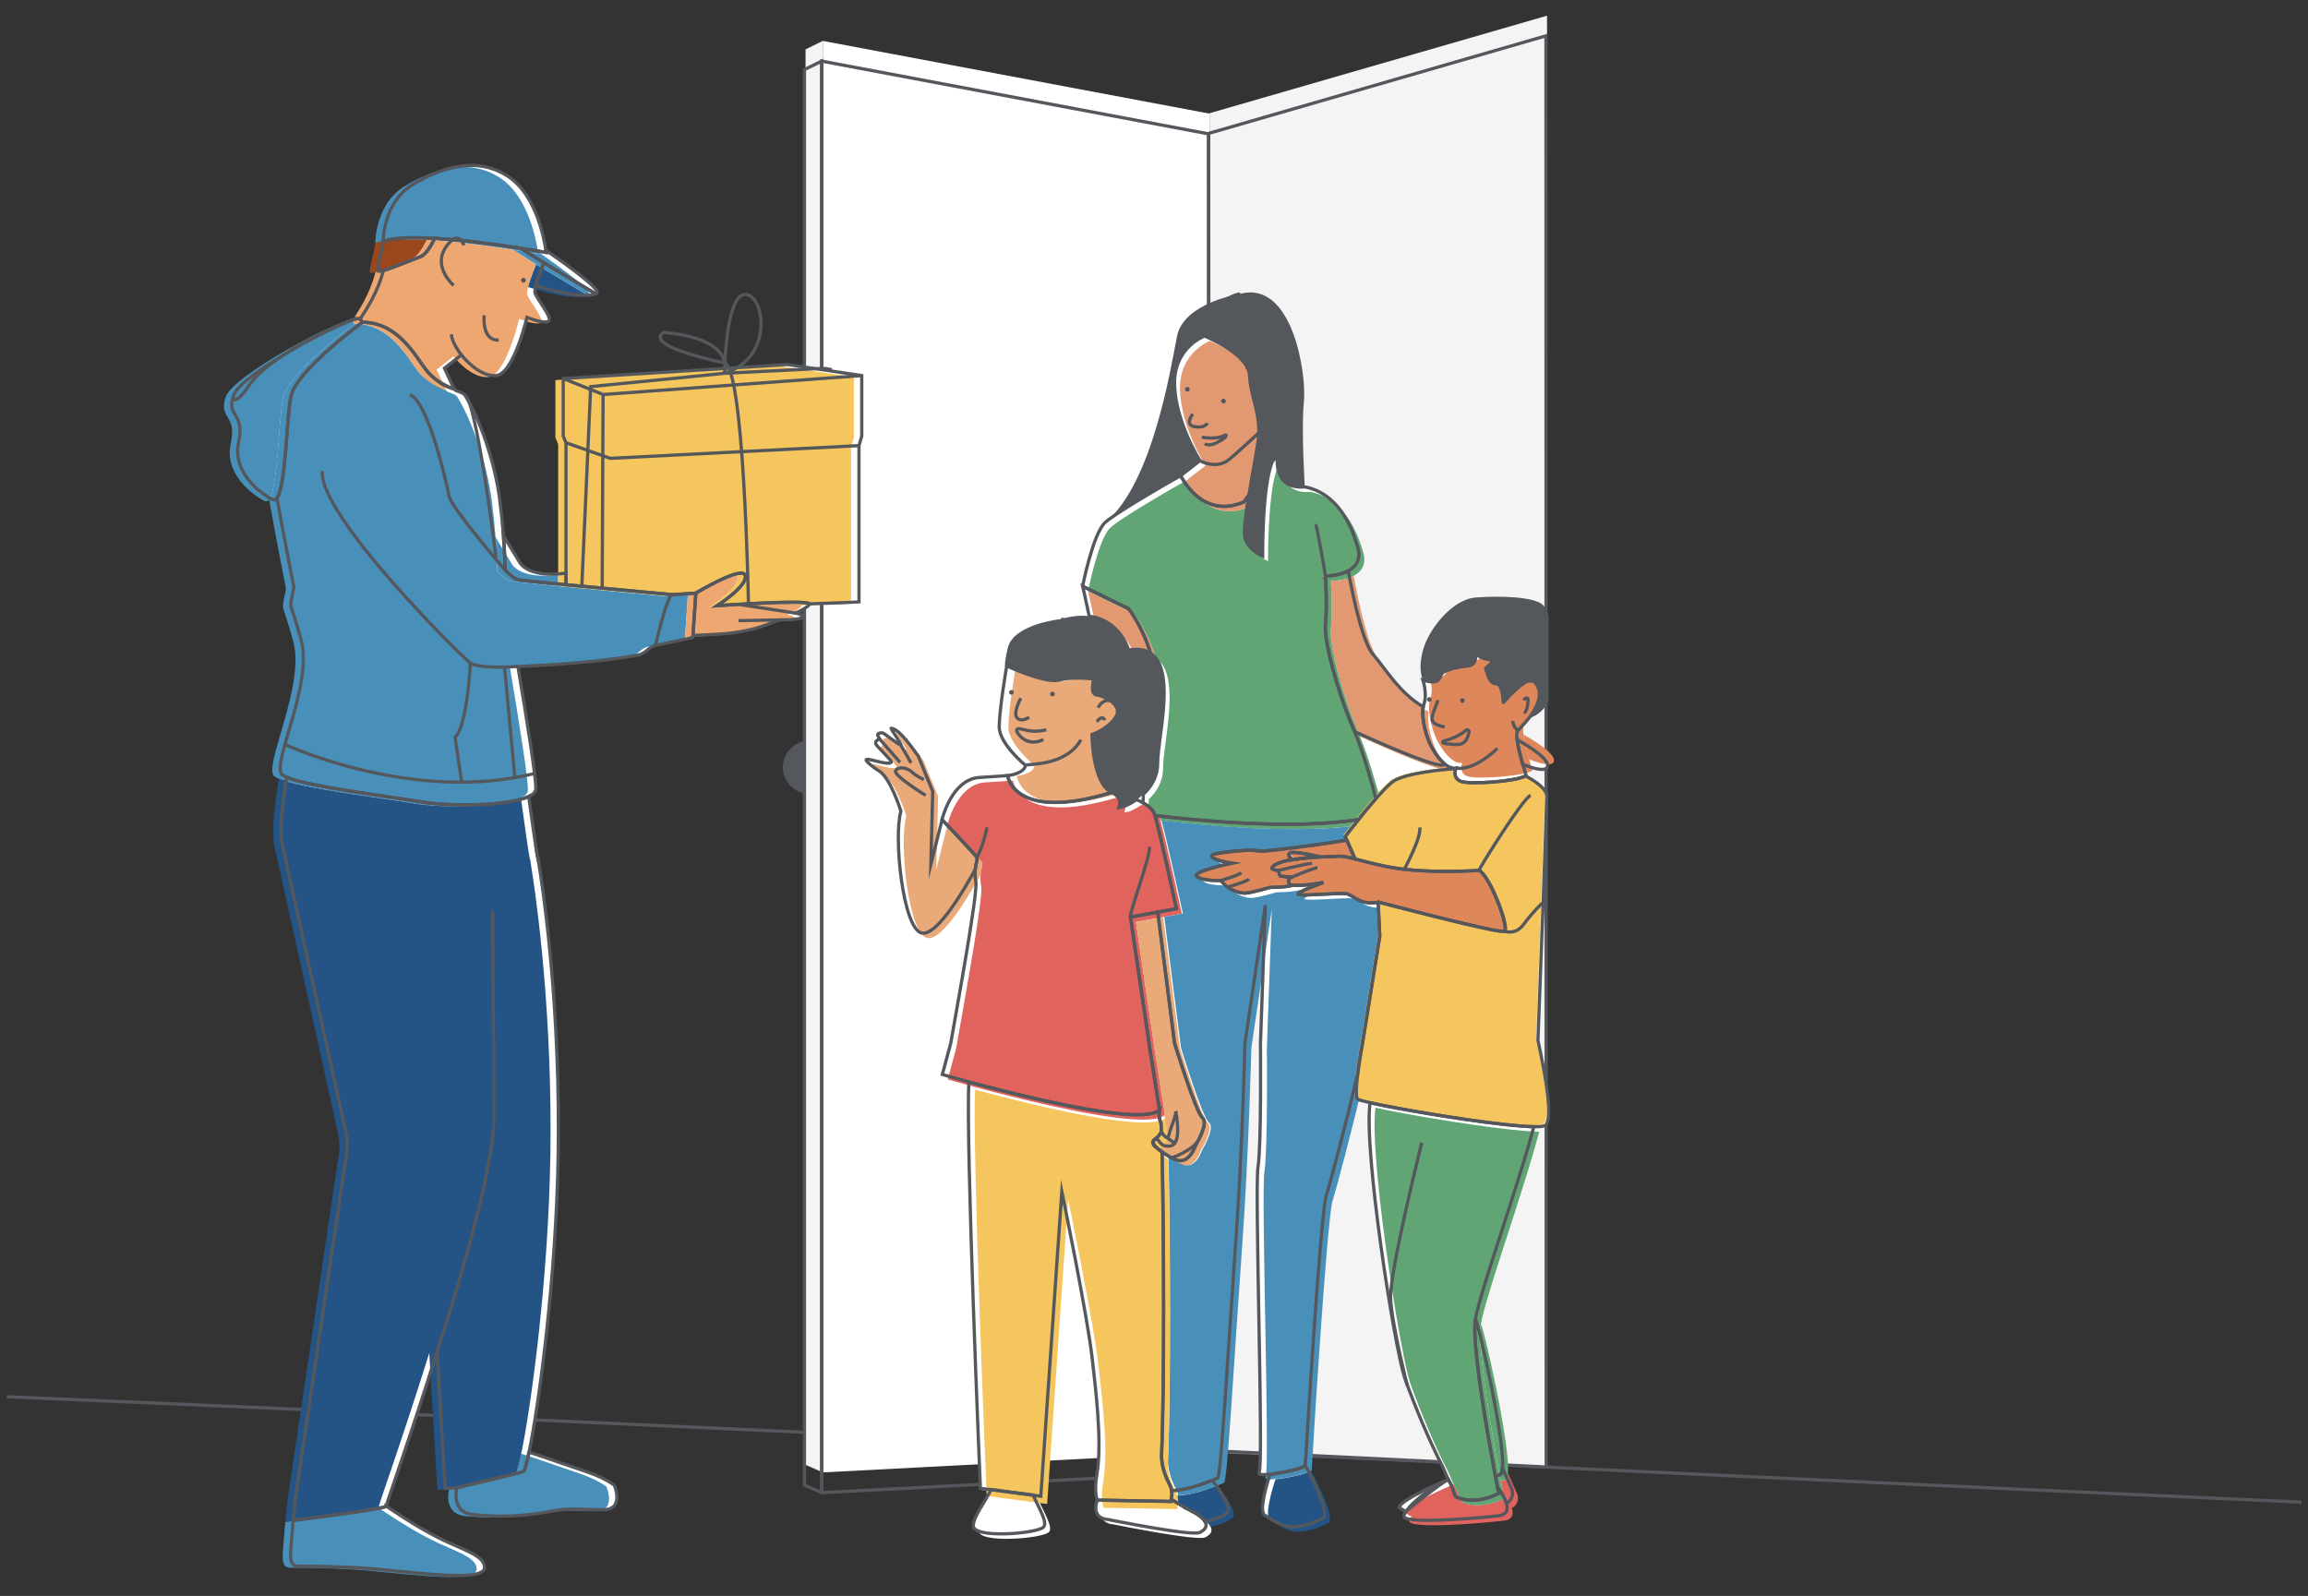 <?xml version="1.0" encoding="utf-8"?>
<!-- Generator: Adobe Illustrator 24.0.3, SVG Export Plug-In . SVG Version: 6.00 Build 0)  -->
<svg version="1.1" xmlns="http://www.w3.org/2000/svg" xmlns:xlink="http://www.w3.org/1999/xlink" x="0px" y="0px"
	 viewBox="0 0 357.17 247.01" style="enable-background:new 0 0 357.17 247.01;" xml:space="preserve">
<rect x="0" y="0" width="357.17" height="247.01" fill="#333333" stroke="none"/>
<style type="text/css">
	.st0{fill:#F4F4F5;}
	.st1{fill:#FFFFFF;}
	.st2{fill:none;stroke:#54575C;stroke-width:0.75;stroke-miterlimit:10;}
	.st3{fill:#54575C;}
	.st4{fill:none;}
	.st5{fill:#61A575;}
	.st6{fill:#BA763B;}
	.st7{fill:#DCEFFA;}
	.st8{fill:#C27D3B;}
	.st9{fill:#EFA771;}
	.st10{fill:#9B251C;}
	.st11{fill:#E0635D;}
	.st12{fill:#235485;}
	.st13{fill:#F5C65D;}
	.st14{fill:#EFA750;}
	.st15{fill:#EEAB89;}
	.st16{fill:#F2BEA6;}
	.st17{fill:#4890BA;}
	.st18{fill:#999B9E;}
	.st19{fill:#9A5738;}
	.st20{fill:#E5866C;}
	.st21{fill:#F5CFBB;}
	.st22{fill:none;stroke:#54575C;stroke-width:0.75;stroke-linejoin:round;stroke-miterlimit:10;}
	.st23{fill:#E38F46;}
	.st24{fill:#E4845C;}
	.st25{fill:#BB5721;}
	.st26{fill:#FEB996;}
	.st27{fill-rule:evenodd;clip-rule:evenodd;fill:#FFFFFF;}
	.st28{fill:#9B461C;}
	.st29{fill:none;stroke:#F4F4F5;stroke-width:0.75;stroke-linejoin:round;stroke-miterlimit:10;}
	.st30{fill:#E29871;}
	.st31{fill:#EAA978;}
	.st32{fill:#DD875A;}
	.st33{fill:none;stroke:#54575C;stroke-width:0.5;stroke-miterlimit:10;}
</style>
<g id="Layer_1">
</g>
<g id="Layer_2">
</g>
<g id="Layer_3">
	<g>
		<path class="st33" d="M356.15,232.5C238.4,227.18,119.4,221.18,1.02,216.18"/>
		<g>
			<g>
				<polygon class="st0" points="187.19,224.76 239.28,227.05 239.41,2.43 187.19,17.52 				"/>
				<g>
					<path class="st3" d="M121.15,118.75c0,2.07,1.52,3.78,3.51,4.07v-8.15C122.67,114.98,121.15,116.69,121.15,118.75z"/>
					<polygon class="st1" points="127.33,6.33 127.33,115.18 127.33,122.32 127.33,227.89 187.19,224.76 187.19,17.59 					"/>
					<polygon class="st0" points="124.66,7.64 124.66,114.68 124.66,122.83 124.66,226.72 127.33,227.89 127.33,122.32 
						127.33,115.18 127.33,6.33 					"/>
				</g>
			</g>
		</g>
		<g>
			<g>
				<polygon class="st33" points="187.29,224.52 239.28,227.05 239.24,5.55 187.03,20.65 				"/>
				<g>
					<polygon class="st33" points="127.16,9.46 127.16,118.31 127.16,125.45 127.16,231.02 187.03,227.89 187.03,20.72 					"/>
					<polygon class="st33" points="124.49,10.77 124.49,117.81 124.49,125.95 124.49,229.85 127.16,231.02 127.16,125.45 
						127.16,118.31 127.16,9.46 					"/>
				</g>
			</g>
		</g>
		<g>
			<path class="st1" d="M209.66,113.46c1.39,3.41,2.59,7.71,3.28,10.38c0.95-1.09,1.86-2.04,2.51-2.56
				c1.71-1.37,7.47-1.93,9.84-2.11c0.01-0.04,0.02-0.07,0.02-0.07c-0.61,0.07-1.21-0.21-1.79-0.7
				C223.65,118.81,222.81,119.42,209.66,113.46z"/>
			<path class="st1" d="M175.92,123.99c0.34,0.15,0.68,0.3,0.99,0.48c0.02-0.39,0.04-0.83,0.07-1.33
				C176.63,123.47,176.27,123.75,175.92,123.99z"/>
			<path class="st1" d="M178.8,126.53c0-0.02,0.01-0.05,0.01-0.07c-0.01,0-0.02,0-0.03,0C178.78,126.48,178.79,126.5,178.8,126.53z"
				/>
			<path class="st1" d="M193.4,58.32c-0.15-3.34-6.96-6.09-6.96-6.09s-4.79,1.74-4.64,7.54c0.15,5.8,3.92,11.75,3.92,11.75
				l-2.97,2.32c0,0-0.08-0.15,0,0c0.37,0.71,1.65,2.91,3.8,4.03c1.53,0.8,3.52,1.1,6,0.03l0.76-1.08c0.35-2.19,0.78-4.51,1.1-6.39
				c0.13-0.74,0.24-1.4,0.32-1.96C195.28,64.56,193.54,61.66,193.4,58.32z"/>
			<path class="st1" d="M205.15,96.76c-0.29,2.61,1.89,10.59,4.21,15.96c0.1,0.24,0.21,0.49,0.31,0.74
				c13.14,5.96,13.98,5.35,13.86,4.94c-0.67-0.57-1.3-1.41-1.84-2.35c-0.94-1.62-1.76-4.73-1.41-6.44
				c-3.65-2.07-6.06-6.19-7.73-8.06c-1.64-1.84-3.13-8.94-3.87-12.97c-1.52,0.8-3.53,0.79-3.53,0.79S205.44,94.15,205.15,96.76z"/>
			<path class="st1" d="M174.68,100.82c1.48-0.25,2.57-0.03,3.39,0.5c-1.24-4.18-3.39-6.88-3.39-6.88l-7.11-3.48
				c0,0,0.5,2.18,1.01,4.64C173.39,96.21,174.68,100.82,174.68,100.82z"/>
			<path class="st1" d="M151.18,132.88c-0.29-0.44-5.37-5.8-5.37-5.8l-1.74,6.96l0.29-11.32l-2.25-5.51
				c-1.94-2.67-3.11-4.11-4.18-4.28c-0.19-0.03,1.66,2.46,1.5,2.58c-0.19,0.14-2.66-1.9-2.88-1.88c-0.92,0.08-0.81,0.27-0.42,0.92
				c-0.29,0.26-0.96,0.38-0.38,1.11c0.08,0.1,2.27,2.33,2.23,2.46c-0.2,0.7-3.18-0.45-3.81-0.38c-0.64,0.07,1.56,1.63,1.69,1.69
				c1.88,0.85,3.58,6.33,3.58,6.33c-1.16,3.92,0.29,18.13,3.19,18.86c2.46,0.61,7-7.41,8.33-9.88
				C151.06,133.73,151.38,133.17,151.18,132.88z"/>
			<path class="st1" d="M169.75,107.79c-1.16-0.15-0.44-2.47-0.44-2.47s-3.19-0.44-5.37,0.15c-2.18,0.58-8.12-2.18-8.12-2.18
				s-1.16,6.82-1.16,9.43c0,2.61,4.06,5.95,4.06,5.95c-0.15,1.31-2.76,1.6-2.76,1.6s0.76,6.28,13.16,3.4
				c0.92-0.21,1.89-0.47,2.95-0.79c-3.05-1.45-3.05-8.99-3.05-8.99s2.32-0.73,3.63-2.61C173.96,109.38,170.91,107.93,169.75,107.79z
				"/>
			<path class="st1" d="M209.66,113.46c-0.1-0.25-0.21-0.5-0.31-0.74c-2.32-5.37-4.5-13.35-4.21-15.96s0-7.4,0-7.4
				s2.02,0.01,3.53-0.79c1.2-0.64,2.09-1.78,1.4-3.85c-0.29-0.87-2.03-7.98-8.12-9.14c-5.22,0.44-4.21-5.08-4.21-5.08l-0.81,1.15
				c-1.62,3.8-1.51,14.66-1.51,14.66s-2.32-1.02-2.76-2.9c-0.21-0.93,0.14-3.63,0.62-6.59l-0.76,1.08c-2.47,1.07-4.46,0.77-6-0.03
				c-2.15-1.12-3.43-3.33-3.8-4.03c-3.13,1.75-10.21,5.9-11.68,7.25c-1.89,1.74-3.48,9.86-3.48,9.86l7.11,3.48
				c0,0,2.15,2.7,3.39,6.88c3.51,2.29,1.71,10.64,1.22,15.33c-0.07,0.65-0.11,1.24-0.11,1.72c0,2.14-1.05,3.7-2.2,4.77
				c-0.03,0.5-0.05,0.94-0.07,1.33c0.89,0.5,1.61,1.12,1.84,1.88c0.01,0.03,0.02,0.07,0.03,0.1c0.01,0,0.02,0,0.03,0
				c5.46,0.66,21.2,2.28,31.45,0.61c0.35-0.43,0.72-0.9,1.11-1.36c0.52-0.63,1.06-1.27,1.58-1.87
				C212.25,121.17,211.05,116.87,209.66,113.46z"/>
			<path class="st1" d="M199.84,136.01c0,0-0.25-0.02-1.6-0.2c-0.34-0.05-0.17-0.78-0.45-0.85c-0.76-0.2-1.21-0.19-0.75-0.65
				c0.52-0.52,1.75-0.86,3.24-1.08l-0.25,0.03c0,0-1-0.75-0.35-1.05c0.65-0.3,4.39,0.55,4.39,0.55l-2.43,0.3
				c1.93-0.2,4.07-0.26,5.68-0.33c0.49-0.02,1.33,0.16,2.39,0.42l-1.26-2.88l-0.14-0.01c-0.23,0.06-6.9,1.15-12.6,1.71
				c-0.87,0.09-1.78-0.22-2.58-0.18c-3.05,0.18-5.32,0.52-5.52,0.76c-0.6,0.7,3.04,1.25,3.04,1.25s-6.18,1.3-5.44,2.04
				s3.69,0.65,3.69,0.65s-0.15-0.2,0.6,0.6s2.29,1.4,3.24,1.35c0.95-0.05,3.65-0.83,3.85-0.88c0.08-0.02,2.31,0.03,3.53-0.35
				c-0.24-0.03-0.42-0.08-0.5-0.17C199.06,136.48,199.84,136.01,199.84,136.01z"/>
			<path class="st1" d="M228.94,134.91c0,0-5.85,0.48-11.61-0.15c-1.49-0.16-2.97-0.46-4.34-0.78c-0.43-0.1-0.84-0.2-1.24-0.3
				c-0.74-0.19-1.43-0.37-2.05-0.52c-1.06-0.26-1.9-0.45-2.39-0.42c-1.61,0.07-3.75,0.14-5.68,0.33l-1.35,0.17
				c-1.49,0.22-2.72,0.55-3.24,1.08c-0.46,0.46-0.02,0.45,0.75,0.65c0.28,0.07,0.11,0.8,0.45,0.85c1.35,0.18,1.6,0.2,1.6,0.2
				s-0.78,0.47-0.2,1.05c0.09,0.09,0.27,0.14,0.5,0.17c1.36,0.18,4.71-0.43,4.71-0.43s-5.03,1.76-3.72,1.9
				c1.31,0.15,6.04-0.31,7.2-0.16c0.97,0.12,1.75,1.36,3.76,1.42c0.35,0.01,0.74-0.02,1.18-0.09c0.05-0.01,0.09-0.01,0.13-0.02
				c0,0,18.71,4.93,19.44,4.5C233.58,143.91,230.82,136.22,228.94,134.91z"/>
			<path class="st1" d="M199.69,132.22c-0.65,0.3,0.35,1.05,0.35,1.05l0.25-0.03c0.43-0.06,0.89-0.12,1.35-0.17l2.43-0.3
				C204.08,132.77,200.34,131.92,199.69,132.22z"/>
			<path class="st1" d="M201.64,133.07c-0.47,0.05-0.92,0.1-1.35,0.17L201.64,133.07z"/>
			<g>
				<path class="st1" d="M234.78,114.69c0.14,1.12,0.55,2.67,0.88,3.84c1.77,0.69,3.7,1.2,3.86,0.27
					C239.71,117.69,236.86,115.86,234.78,114.69z"/>
				<path class="st1" d="M236.58,111.42c1.27-1.65,2.51-3.98,0.92-5.66c0,0-0.71-0.4-1.55,0.14c-1.37,0.87-3.14,2.88-3.23,3.05
					c-0.15,0.29,0-2.9-1.16-2.9s-1.31-1.74-1.6-2.18c-0.29-0.44,2.03-1.31,0.29-1.6c-1.74-0.29-1.89-1.16-1.89-1.16
					s0.44,2.03-1.16,2.18c-1.6,0.15-2.61,0.44-3.63,0.87s-0.15,2.32-3.34,1.31c0,0,0.73,2.18,0.15,3.77
					c-0.04,0.11-0.07,0.24-0.1,0.37c-0.35,1.72,0.46,4.83,1.41,6.44c0.54,0.93,1.17,1.78,1.84,2.35c0.58,0.49,1.18,0.77,1.79,0.7
					c0,0-0.01,0.02-0.02,0.07c-0.09,0.29-0.39,1.46,0.75,1.96c1.28,0.57,8.71,0.02,10.08-0.82c0.03-0.02,0.05-0.03,0.08-0.05
					c0,0-0.24-0.73-0.52-1.73c-0.34-1.18-0.74-2.73-0.88-3.84c-0.09-0.69-0.08-1.21,0.1-1.39
					C235.15,113.04,235.87,112.33,236.58,111.42z"/>
			</g>
			<path class="st1" d="M232.86,144.34c0.73-0.44-2.03-8.12-3.92-9.43c0,0-5.85,0.48-11.61-0.15c-1.49-0.16-2.97-0.46-4.34-0.78
				c-0.43-0.1-0.84-0.2-1.24-0.3c-0.74-0.19-1.43-0.37-2.05-0.52l-1.26-2.88l-0.14-0.01c-0.22,0.06-6.71,1.05-12.3,1.6
				c-1.23,0.12-1.81-0.12-2.87-0.06c-2.73,0.17-5.33,0.54-5.52,0.76c-0.6,0.7,3.04,1.25,3.04,1.25s-6.18,1.3-5.44,2.04
				c0.75,0.75,3.69,0.65,3.69,0.65s-0.15-0.2,0.6,0.6s2.29,1.4,3.24,1.35s3.65-0.83,3.85-0.88c0.08-0.02,2.31,0.03,3.53-0.35
				c1.36,0.18,4.71-0.43,4.71-0.43s-5.03,1.76-3.72,1.9c1.31,0.15,6.04-0.31,7.2-0.16c0.97,0.12,1.75,1.36,3.76,1.42
				c0.35,0.01,0.74-0.02,1.18-0.09c0.05-0.01,0.09-0.01,0.13-0.02C213.42,139.85,232.13,144.78,232.86,144.34z"/>
			<path class="st1" d="M150.65,236.38c0,2.01,9.85,1.21,10.86,0.2c0.68-0.68-0.62-2.81-1.62-4.97l-6.48-0.85
				C152.4,232.81,150.65,235,150.65,236.38z"/>
			<path class="st1" d="M177.86,161.69l-2.42-16.4l-0.46-3.13l2.37-0.44l1.85-0.34l2.88-0.53c0,0-2.5-11.54-3.29-14.33
				c-0.01-0.03-0.01-0.05-0.02-0.07c-0.01-0.03-0.02-0.07-0.03-0.1c-0.22-0.76-0.95-1.38-1.84-1.88c-0.31-0.18-0.65-0.34-0.99-0.48
				c-1.05,0.72-1.96,1.06-1.96,1.06l-0.76,0.15c0.28-0.83,0.16-1.72-1.12-2.33c-1.05,0.32-2.03,0.58-2.95,0.79
				c-12.4,2.88-13.16-3.4-13.16-3.4s0,0-4.35,0.29c-4.35,0.29-5.8,6.53-5.8,6.53s5.08,5.37,5.37,5.8c0.19,0.29-0.12,0.85-0.23,1.87
				c-0.05,0.51-0.06,1.13,0.09,1.9c0.33,1.75-2.57,17.53-3.88,25.04l-1.3,4.83c0,0,1.61,0.47,4.12,1.15
				c6.01,1.62,17.2,4.45,24.04,4.98c2.67,0.21,4.68,0.07,5.46-0.64l0,0l-1.63-10.33H177.86z"/>
			<path class="st1" d="M186.11,173.23c-1.02-0.81-4.32-11.54-4.32-11.54l-1.97-15.36l-0.63-4.94l-1.85,0.34l-2.37,0.44l0.46,3.13
				l2.42,16.4h-0.02l1.63,10.33l0,0h0c0,0-0.23,1.05,0.23,2.01c0.02,0.4,0.04,0.85,0.06,1.35c-0.25,0.59-0.91,1.07-1.17,1.35
				c-0.16,0.17-0.07,0.44,0.05,0.64c0.19,0.31,0.68,0.76,1.21,1.13c0.61,0.44,1.37,0.9,2.19,1.23c2.03,0.81,3.04-2.31,3.04-2.31
				S187.13,174.05,186.11,173.23z"/>
			<path class="st1" d="M196.57,228.42c-0.58,1.77-1.76,5.76-0.79,6.32c0.63,0.36,2.66,1.97,4.65,1.79
				c1.99-0.18,3.58-0.96,4.29-1.32c1.43-0.72-2.68-8.17-2.68-8.17C202.04,227.39,198.7,228.2,196.57,228.42z"/>
			<path class="st1" d="M181.29,232.3c1.3,0.72,2.18,1.3,2.18,1.3s2.42,1.01,3.05,2.15c1.45-0.32,3.09-0.91,3.53-1.56
				c0.51-0.76-1.3-3.38-2.41-4.86c-1.4,0.55-4.16,1.56-6.3,1.61C181.41,231.47,181.35,231.99,181.29,232.3z"/>
			<path class="st1" d="M186.53,235.76c-0.63-1.14-3.05-2.15-3.05-2.15s-0.88-0.59-2.18-1.3c-0.03,0.18-0.06,0.29-0.06,0.29
				l-1.8-0.03l-9.59-0.17c-1.04,2.93,1.56,2.98,1.56,2.98s13.05,2.65,14.3,2.02C186.72,236.89,186.83,236.31,186.53,235.76z"/>
			<path class="st1" d="M213.28,139.87c-0.44,0.07-0.83,0.1-1.18,0.09c-2.01-0.06-2.79-1.3-3.76-1.42c-1.16-0.15-5.9,0.31-7.2,0.16
				c-1.31-0.15,3.72-1.9,3.72-1.9s-3.36,0.61-4.71,0.43c-1.22,0.38-3.45,0.33-3.53,0.35c-0.2,0.05-2.9,0.83-3.85,0.88
				s-2.49-0.55-3.24-1.35s-0.6-0.6-0.6-0.6s-2.94,0.1-3.69-0.65c-0.75-0.75,5.44-2.04,5.44-2.04s-3.64-0.55-3.04-1.25
				c0.19-0.22,2.78-0.59,5.52-0.76c1.07-0.06,1.65,0.18,2.87,0.06c5.6-0.55,12.08-1.54,12.3-1.6l0.14,0.01l-0.26-0.59
				c0,0,0.88-1.15,2.05-2.62c-10.24,1.67-25.99,0.04-31.45-0.61c0,0.02-0.01,0.05-0.01,0.07c0.79,2.8,3.29,14.33,3.29,14.33
				l-2.88,0.53l0.63,4.94l1.97,15.36c0,0,3.3,10.73,4.32,11.54c1.02,0.81-1.03,4.19-1.03,4.19s-1,3.13-3.04,2.31
				c-0.83-0.33-1.58-0.8-2.19-1.23c0.29,11.95,0.37,37.05-0.07,46.75c-0.1,2.14,0.87,4.02,1.35,4.97c0.11,0.22,0.17,0.47,0.21,0.71
				c2.14-0.05,4.9-1.05,6.3-1.61c0.38-0.15,0.66-0.27,0.8-0.33c0.51-0.21,1.43-17.17,2.86-37.39c0.98-13.81,1.37-29.93,1.37-29.93
				l3.16-21.39l-0.76,21.39c0,0,0.16,15.79-0.38,19.19c-0.54,3.4,0.89,46.16,0.18,47.23c-0.25,0.37,0.54,0.42,1.68,0.3
				c2.13-0.22,5.47-1.03,5.47-1.38c0-0.54,2.33-38.82,3.22-41.68c0.55-1.75,3.03-10.98,4.84-18.8c0.28-2.33,0.76-4.86,0.76-4.86
				l1.09-6.74l1.59-9.85L213.28,139.87z"/>
			<path class="st1" d="M181.34,230.94c-0.03-0.25-0.1-0.49-0.21-0.71c-0.48-0.96-1.45-2.84-1.35-4.97
				c0.44-9.7,0.36-34.8,0.07-46.75c-0.44-0.31-0.86-0.68-1.18-0.97c-0.28-0.26-0.26-0.7,0.04-0.93c0.38-0.29,0.84-0.72,1.05-1.22
				c-0.02-0.5-0.04-0.95-0.06-1.35c-0.46-0.96-0.23-2.01-0.23-2.01h0c-0.78,0.7-2.78,0.85-5.46,0.64
				c-6.84-0.53-18.03-3.36-24.04-4.98c-0.53,8.8,1.78,62.89,1.78,62.89l1.65,0.21l6.48,0.85l1.22,0.16l0.92-13.41l2.33-33.75
				c0,0,4,19.37,4.71,25.91c0.4,3.73,1.61,12.69,0.72,17.83c-0.49,2.82,0.06,4.02,0.06,4.02l0.78,0.01l8.81,0.16l1.8,0.03
				c0,0,0.03-0.11,0.06-0.29C181.35,231.99,181.41,231.47,181.34,230.94z"/>
			<path class="st1" d="M238.03,161.24c0.32-8.21,1.36-35.94,1.36-37.78c0-1.12-1.66-2.28-3.27-3.14c-1.37,0.84-8.8,1.39-10.08,0.82
				c-1.14-0.51-0.84-1.67-0.75-1.96c-2.37,0.18-8.13,0.74-9.84,2.11c-0.65,0.52-1.55,1.48-2.51,2.56c-0.53,0.6-1.07,1.24-1.58,1.87
				c-0.39,0.47-0.76,0.93-1.11,1.36c-1.18,1.47-2.05,2.62-2.05,2.62l0.26,0.59l1.26,2.88c0.61,0.15,1.3,0.33,2.05,0.52
				c0.4,0.1,0.81,0.2,1.24,0.3c1.37,0.32,2.85,0.62,4.34,0.78c5.75,0.62,11.61,0.15,11.61,0.15c1.89,1.31,4.64,8.99,3.92,9.43
				c-0.73,0.44-19.44-4.5-19.44-4.5c-0.05,0.01-0.09,0.01-0.13,0.02l0.26,5.24l-1.59,9.85l-1.09,6.74c0,0-0.47,2.53-0.76,4.86
				c-0.22,1.79-0.32,3.46-0.01,3.77c0.11,0.11,0.82,0.31,1.95,0.56c1.11,0.25,2.62,0.55,4.36,0.87c3.03,0.56,6.77,1.18,10.34,1.7
				c4.32,0.63,8.38,1.11,10.64,1.14c0.84,0.01,1.43-0.04,1.69-0.16C240.48,173.74,239.13,166.3,238.03,161.24z"/>
			<path class="st1" d="M231.44,228.66c0.15,0.78,0.27,1.41,0.36,1.87l0.1,0.05c0,0,0.93,1.18,1.25,2.29
				c0.81-0.4,1.22-1.42,0.78-2.32l-1.39-3.11c-0.03,0.28-0.08,0.52-0.13,0.71C232.34,228.43,231.97,228.61,231.44,228.66z"/>
			<path class="st1" d="M228.34,204.5c-0.47,3.29,1.23,13.82,2.46,20.67c0.24,1.33,0.46,2.52,0.64,3.49c0.52-0.05,0.9-0.23,0.97-0.5
				c0.05-0.19,0.1-0.43,0.13-0.71C233.01,223.45,228.5,203.41,228.34,204.5z"/>
			<path class="st1" d="M233.16,232.88c-0.33-1.12-1.25-2.29-1.25-2.29l-0.1-0.05c0.1,0.53,0.16,0.82,0.16,0.82s-3.36,1.87-6.4,0.62
				c-0.72-0.3-0.22-0.66-1.39-2.78c-0.83,0.34-5.82,3.09-6.89,5.56c-0.65,1.49,11.61,0.42,14.65,0.06
				C233.29,234.66,233.42,233.79,233.16,232.88z"/>
			<path class="st1" d="M231.44,228.66c-0.18-0.97-0.4-2.16-0.64-3.49c-1.23-6.86-2.93-17.39-2.46-20.67
				c0.16-1.09,0.77-3.26,1.62-6.02c2.13-6.9,5.75-17.47,7.43-23.87c-2.25-0.03-6.32-0.51-10.64-1.14c-3.57-0.52-7.31-1.14-10.34-1.7
				c-1.75-0.32-3.26-0.62-4.36-0.87c-1.02,7.37,3.71,37.49,5.36,42.6c1.66,4.59,3.88,9.89,5.84,13.65c0.18,0.35,0.74,1.73,0.92,2.06
				c1.16,2.12,0.67,2.48,1.39,2.78c3.04,1.25,6.4-0.62,6.4-0.62s-0.06-0.3-0.16-0.82C231.71,230.08,231.59,229.44,231.44,228.66z"/>
			<path class="st1" d="M224.17,229.2c0,0-7.42,3.04-7.61,4.34l0.99,0.62C217.55,234.16,222.87,229.83,224.17,229.2z"/>
		</g>
		<g>
			<path class="st4" d="M210.48,114.01c1.39,3.41,2.59,7.71,3.28,10.38c0.95-1.09,1.86-2.04,2.51-2.56
				c1.71-1.37,7.47-1.93,9.84-2.11c0.01-0.04,0.02-0.07,0.02-0.07c-0.61,0.07-1.21-0.21-1.79-0.7
				C224.46,119.36,223.62,119.97,210.48,114.01z"/>
			<path class="st4" d="M176.73,124.54c0.34,0.15,0.68,0.3,0.99,0.48c0.02-0.39,0.04-0.83,0.07-1.33
				C177.44,124.02,177.08,124.3,176.73,124.54z"/>
			<path class="st4" d="M179.61,127.07c0-0.02,0.01-0.05,0.01-0.07c-0.01,0-0.02,0-0.03,0C179.59,127.02,179.6,127.05,179.61,127.07
				z"/>
			<path class="st30" d="M194.21,58.87c-0.15-3.34-6.96-6.09-6.96-6.09s-4.79,1.74-4.64,7.54c0.15,5.8,3.92,11.75,3.92,11.75
				l-2.97,2.32c0,0-0.08-0.15,0,0c0.37,0.71,1.65,2.91,3.8,4.03c1.53,0.8,3.52,1.1,6,0.03l0.76-1.08c0.35-2.19,0.78-4.51,1.1-6.39
				c0.13-0.74,0.24-1.4,0.32-1.96C196.1,65.1,194.35,62.2,194.21,58.87z"/>
			<path class="st30" d="M205.96,97.31c-0.29,2.61,1.89,10.59,4.21,15.96c0.1,0.24,0.21,0.49,0.31,0.74
				c13.14,5.96,13.98,5.35,13.86,4.94c-0.67-0.57-1.3-1.41-1.84-2.35c-0.94-1.62-1.76-4.73-1.41-6.44
				c-3.65-2.07-6.06-6.19-7.73-8.06c-1.64-1.84-3.13-8.94-3.87-12.97c-1.52,0.8-3.53,0.79-3.53,0.79S206.25,94.7,205.96,97.31z"/>
			<path class="st30" d="M175.5,101.37c1.48-0.25,2.57-0.03,3.39,0.5c-1.24-4.18-3.39-6.88-3.39-6.88l-7.11-3.48
				c0,0,0.5,2.18,1.01,4.64C174.2,96.76,175.5,101.37,175.5,101.37z"/>
			<path class="st31" d="M152,133.43c-0.29-0.44-5.37-5.8-5.37-5.8l-1.74,6.96l0.29-11.32l-2.25-5.51
				c-1.94-2.67-3.11-4.11-4.18-4.28c-0.19-0.03,1.66,2.46,1.5,2.58c-0.19,0.14-2.66-1.9-2.88-1.88c-0.92,0.08-0.81,0.27-0.42,0.92
				c-0.29,0.26-0.96,0.38-0.38,1.11c0.08,0.1,2.27,2.33,2.23,2.46c-0.2,0.7-3.18-0.45-3.81-0.38c-0.64,0.07,1.56,1.63,1.69,1.69
				c1.88,0.85,3.58,6.33,3.58,6.33c-1.16,3.92,0.29,18.13,3.19,18.86c2.46,0.61,7-7.41,8.33-9.88
				C151.87,134.28,152.19,133.72,152,133.43z"/>
			<path class="st31" d="M171.13,107.62c-1.16-0.15-0.44-2.47-0.44-2.47s-3.19-0.44-5.37,0.15c-2.18,0.58-8.12-2.18-8.12-2.18
				s-1.16,6.82-1.16,9.43c0,2.61,4.06,5.95,4.06,5.95c-0.15,1.31-2.76,1.6-2.76,1.6s0.76,6.28,13.16,3.4
				c0.92-0.21,1.89-0.47,2.95-0.79c-3.05-1.45-3.05-8.99-3.05-8.99s2.32-0.73,3.63-2.61C175.34,109.22,172.29,107.77,171.13,107.62z
				"/>
			<path class="st5" d="M210.48,114.01c-0.1-0.25-0.21-0.5-0.31-0.74c-2.32-5.37-4.5-13.35-4.21-15.96c0.29-2.61,0-7.4,0-7.4
				s2.02,0.01,3.53-0.79c1.2-0.64,2.09-1.78,1.4-3.85c-0.29-0.87-2.03-7.98-8.12-9.14c-5.22,0.44-4.21-5.08-4.21-5.08l-0.81,1.15
				c-1.62,3.8-1.51,14.66-1.51,14.66s-2.32-1.02-2.76-2.9c-0.21-0.93,0.14-3.63,0.62-6.59l-0.76,1.08c-2.47,1.07-4.46,0.77-6-0.03
				c-2.15-1.12-3.43-3.33-3.8-4.03c-3.13,1.75-10.21,5.9-11.68,7.25c-1.89,1.74-3.48,9.86-3.48,9.86l7.11,3.48
				c0,0,2.15,2.7,3.39,6.88c3.51,2.29,1.71,10.64,1.22,15.33c-0.07,0.65-0.11,1.24-0.11,1.72c0,2.14-1.05,3.7-2.2,4.77
				c-0.03,0.5-0.05,0.94-0.07,1.33c0.89,0.5,1.61,1.12,1.84,1.88c0.01,0.03,0.02,0.07,0.03,0.1c0.01,0,0.02,0,0.03,0
				c5.46,0.66,21.2,2.28,31.45,0.61c0.35-0.43,0.72-0.9,1.11-1.36c0.52-0.63,1.06-1.27,1.58-1.87
				C213.06,121.71,211.86,117.42,210.48,114.01z"/>
			<g>
				<path class="st32" d="M235.74,113.68c0.14,1.12,0.55,2.67,0.88,3.84c1.77,0.69,3.7,1.2,3.86,0.27
					C240.67,116.68,237.81,114.85,235.74,113.68z"/>
				<path class="st32" d="M237.53,110.41c1.27-1.65,2.51-3.98,0.92-5.66c0,0-0.71-0.4-1.55,0.14c-1.37,0.87-3.14,2.88-3.23,3.05
					c-0.15,0.29,0-2.9-1.16-2.9s-1.31-1.74-1.6-2.18c-0.29-0.44,2.03-1.31,0.29-1.6c-1.74-0.29-1.89-1.16-1.89-1.16
					s0.44,2.03-1.16,2.18c-1.6,0.15-2.61,0.44-3.63,0.87c-1.02,0.44-0.15,2.32-3.34,1.31c0,0,0.73,2.18,0.15,3.77
					c-0.04,0.11-0.07,0.24-0.1,0.37c-0.35,1.72,0.46,4.83,1.41,6.44c0.54,0.93,1.17,1.78,1.84,2.35c0.58,0.49,1.18,0.77,1.79,0.7
					c0,0-0.01,0.02-0.02,0.07c-0.09,0.29-0.39,1.46,0.75,1.96c1.28,0.57,8.71,0.02,10.08-0.82c0.03-0.02,0.05-0.03,0.08-0.05
					c0,0-0.24-0.73-0.52-1.73c-0.34-1.18-0.74-2.73-0.88-3.84c-0.09-0.69-0.08-1.21,0.1-1.39
					C236.1,112.03,236.82,111.32,237.53,110.41z"/>
			</g>
			<path class="st1" d="M151.46,236.93c0,2.01,9.85,1.21,10.86,0.2c0.68-0.68-0.62-2.81-1.62-4.97l-6.48-0.85
				C153.21,233.35,151.46,235.54,151.46,236.93z"/>
			<path class="st11" d="M178.67,162.24l-2.42-16.4l-0.46-3.13l2.37-0.44l1.85-0.34l2.88-0.53c0,0-2.5-11.54-3.29-14.33
				c-0.01-0.03-0.01-0.05-0.02-0.07c-0.01-0.03-0.02-0.07-0.03-0.1c-0.22-0.76-0.95-1.38-1.84-1.88c-0.31-0.18-0.65-0.34-0.99-0.48
				c-1.05,0.72-1.96,1.06-1.96,1.06l-0.76,0.15c0.28-0.83,0.16-1.72-1.12-2.33c-1.05,0.32-2.03,0.58-2.95,0.79
				c-12.4,2.88-13.16-3.4-13.16-3.4s0,0-4.35,0.29c-4.35,0.29-5.8,6.53-5.8,6.53s5.08,5.37,5.37,5.8c0.19,0.29-0.12,0.85-0.23,1.87
				c-0.05,0.51-0.06,1.13,0.09,1.9c0.33,1.75-2.57,17.53-3.88,25.04l-1.3,4.83c0,0,1.61,0.47,4.12,1.15
				c6.01,1.62,17.2,4.45,24.04,4.98c2.67,0.21,4.68,0.07,5.46-0.64l0,0l-1.63-10.33H178.67z"/>
			<path class="st31" d="M186.92,173.78c-1.02-0.81-4.32-11.54-4.32-11.54l-1.97-15.36l-0.63-4.94l-1.85,0.34l-2.37,0.44l0.46,3.13
				l2.42,16.4h-0.02l1.63,10.33l0,0h0c0,0-0.23,1.05,0.23,2.01c0.02,0.4,0.04,0.85,0.06,1.35c-0.25,0.59-0.91,1.07-1.17,1.35
				c-0.16,0.17-0.07,0.44,0.05,0.64c0.19,0.31,0.68,0.76,1.21,1.13c0.61,0.44,1.37,0.9,2.19,1.23c2.03,0.81,3.04-2.31,3.04-2.31
				S187.94,174.59,186.92,173.78z"/>
			<path class="st12" d="M197.38,228.96c-0.58,1.77-1.76,5.76-0.79,6.32c0.63,0.36,2.66,1.97,4.65,1.79
				c1.99-0.18,3.58-0.96,4.29-1.32c1.43-0.72-2.68-8.17-2.68-8.17C202.86,227.94,199.51,228.74,197.38,228.96z"/>
			<path class="st12" d="M182.11,232.85c1.3,0.72,2.18,1.3,2.18,1.3s2.42,1.01,3.05,2.15c1.45-0.32,3.09-0.91,3.53-1.56
				c0.51-0.76-1.3-3.38-2.41-4.86c-1.4,0.55-4.16,1.56-6.3,1.61C182.23,232.01,182.16,232.54,182.11,232.85z"/>
			<path class="st1" d="M187.34,236.3c-0.63-1.14-3.05-2.15-3.05-2.15s-0.88-0.59-2.18-1.3c-0.03,0.18-0.06,0.29-0.06,0.29
				l-1.8-0.03l-9.59-0.17c-1.04,2.93,1.56,2.98,1.56,2.98s13.05,2.65,14.3,2.02C187.53,237.43,187.64,236.85,187.34,236.3z"/>
			<path class="st17" d="M214.24,140.39c-0.44,0.07-0.83,0.1-1.18,0.09c-2.01-0.06-2.79-1.3-3.76-1.42c-1.16-0.15-5.9,0.31-7.2,0.16
				c-1.31-0.15,3.72-1.9,3.72-1.9s-3.36,0.61-4.71,0.43c-1.22,0.38-3.45,0.33-3.53,0.35c-0.2,0.05-2.9,0.83-3.85,0.88
				c-0.95,0.05-2.49-0.55-3.24-1.35s-0.6-0.6-0.6-0.6s-2.94,0.1-3.69-0.65s5.44-2.04,5.44-2.04s-3.64-0.55-3.04-1.25
				c0.19-0.22,2.78-0.59,5.52-0.76c1.07-0.06,1.65,0.18,2.87,0.06c5.6-0.55,12.08-1.54,12.3-1.6l0.14,0.01l-0.26-0.59
				c0,0,0.88-1.15,2.05-2.62c-10.24,1.67-25.99,0.04-31.45-0.61c0,0.02-0.01,0.05-0.01,0.07c0.79,2.8,3.29,14.33,3.29,14.33
				l-2.88,0.53l0.63,4.94l1.97,15.36c0,0,3.3,10.73,4.32,11.54c1.02,0.81-1.03,4.19-1.03,4.19s-1,3.13-3.04,2.31
				c-0.83-0.33-1.58-0.8-2.19-1.23c0.29,11.95,0.37,37.05-0.07,46.75c-0.1,2.14,0.87,4.02,1.35,4.97c0.11,0.22,0.17,0.47,0.21,0.71
				c2.14-0.05,4.9-1.05,6.3-1.61c0.38-0.15,0.66-0.27,0.8-0.33c0.51-0.21,1.43-17.17,2.86-37.39c0.98-13.81,1.37-29.93,1.37-29.93
				l3.16-21.39l-0.76,21.39c0,0,0.16,15.79-0.38,19.19c-0.54,3.4,0.89,46.16,0.18,47.23c-0.25,0.37,0.54,0.42,1.68,0.3
				c2.13-0.22,5.47-1.03,5.47-1.38c0-0.54,2.33-38.82,3.22-41.68c0.55-1.75,3.03-10.98,4.84-18.8c0.28-2.33,0.76-4.86,0.76-4.86
				l1.09-6.74l1.59-9.85L214.24,140.39z"/>
			<path class="st13" d="M182.29,231.91c-0.03-0.25-0.1-0.49-0.21-0.71c-0.48-0.96-1.45-2.84-1.35-4.97
				c0.44-9.7,0.36-34.8,0.07-46.75c-0.44-0.31-0.86-0.68-1.18-0.97c-0.28-0.26-0.26-0.7,0.04-0.93c0.38-0.29,0.84-0.72,1.05-1.22
				c-0.02-0.5-0.04-0.95-0.06-1.35c-0.46-0.96-0.23-2.01-0.23-2.01h0c-0.78,0.7-2.78,0.85-5.46,0.64
				c-6.84-0.53-18.03-3.36-24.04-4.98c-0.53,8.8,1.78,62.89,1.78,62.89l1.65,0.21l6.48,0.85l1.22,0.16l0.92-13.41l2.33-33.75
				c0,0,4,19.37,4.71,25.91c0.4,3.73,1.61,12.69,0.72,17.83c-0.49,2.82,0.06,4.02,0.06,4.02l0.78,0.01l8.81,0.16l1.8,0.03
				c0,0,0.03-0.11,0.06-0.29C182.3,232.96,182.37,232.44,182.29,231.91z"/>
			<path class="st13" d="M237.71,160.79c0.32-8.21,1.36-35.94,1.36-37.78c0-1.12-1.66-2.28-3.27-3.14
				c-1.37,0.84-8.8,1.39-10.08,0.82c-1.14-0.51-0.84-1.67-0.75-1.96c-2.37,0.18-8.13,0.74-9.84,2.11c-0.65,0.52-1.55,1.48-2.51,2.56
				c-0.53,0.6-1.07,1.24-1.58,1.87c-0.39,0.47-0.76,0.93-1.11,1.36c-1.18,1.47-2.05,2.62-2.05,2.62l0.26,0.59l1.26,2.88
				c0.61,0.15,1.3,0.33,2.05,0.52c0.4,0.1,0.81,0.2,1.24,0.3c1.37,0.32,2.85,0.62,4.34,0.78c5.75,0.62,11.61,0.15,11.61,0.15
				c1.89,1.31,4.64,8.99,3.92,9.43c-0.73,0.44-19.44-4.5-19.44-4.5c-0.05,0.01-0.09,0.01-0.13,0.02l0.26,5.24l-1.59,9.85l-1.09,6.74
				c0,0-0.47,2.53-0.76,4.86c-0.22,1.79-0.32,3.46-0.01,3.77c0.11,0.11,0.82,0.31,1.95,0.56c1.11,0.25,2.62,0.55,4.36,0.87
				c3.03,0.56,6.77,1.18,10.34,1.7c4.32,0.63,8.38,1.11,10.64,1.14c0.84,0.01,1.43-0.04,1.69-0.16
				C240.16,173.3,238.81,165.85,237.71,160.79z"/>
			<path class="st11" d="M232.25,229.21c0.15,0.78,0.27,1.41,0.36,1.87l0.1,0.05c0,0,0.93,1.18,1.25,2.29
				c0.81-0.4,1.22-1.42,0.78-2.32l-1.39-3.11c-0.03,0.28-0.08,0.52-0.13,0.71C233.15,228.98,232.78,229.16,232.25,229.21z"/>
			<path class="st5" d="M229.15,205.04c-0.47,3.29,1.23,13.82,2.46,20.67c0.24,1.33,0.46,2.52,0.64,3.49
				c0.52-0.05,0.9-0.23,0.97-0.5c0.05-0.19,0.1-0.43,0.13-0.71C233.83,224,229.31,203.96,229.15,205.04z"/>
			<path class="st11" d="M233.97,233.42c-0.33-1.12-1.25-2.29-1.25-2.29l-0.1-0.05c0.1,0.53,0.16,0.82,0.16,0.82
				s-3.36,1.87-6.4,0.62c-0.72-0.3-0.22-0.66-1.39-2.78c-0.83,0.34-5.82,3.09-6.89,5.56c-0.65,1.49,11.61,0.42,14.65,0.06
				C234.1,235.21,234.24,234.33,233.97,233.42z"/>
			<path class="st5" d="M232.25,229.21c-0.18-0.97-0.4-2.16-0.64-3.49c-1.23-6.86-2.93-17.39-2.46-20.67
				c0.16-1.09,0.77-3.26,1.62-6.02c2.13-6.9,5.75-17.47,7.43-23.87c-2.25-0.03-6.32-0.51-10.64-1.14c-3.57-0.52-7.31-1.14-10.34-1.7
				c-1.75-0.32-3.26-0.62-4.36-0.87c-1.02,7.37,3.71,37.49,5.36,42.6c1.66,4.59,3.88,9.89,5.84,13.65c0.18,0.35,0.74,1.73,0.92,2.06
				c1.16,2.12,0.67,2.48,1.39,2.78c3.04,1.25,6.4-0.62,6.4-0.62s-0.06-0.3-0.16-0.82C232.52,230.62,232.4,229.99,232.25,229.21z"/>
			<path class="st11" d="M224.98,229.75c0,0-7.42,3.04-7.61,4.34l0.99,0.62C218.36,234.7,223.68,230.37,224.98,229.75z"/>
			<g>
				<path class="st32" d="M200.14,135.75c0,0-0.25-0.02-1.6-0.2c-0.34-0.05-0.17-0.78-0.45-0.85c-0.76-0.2-1.21-0.19-0.75-0.65
					c0.52-0.52,1.75-0.86,3.24-1.08l-0.25,0.03c0,0-1-0.75-0.35-1.05c0.65-0.3,4.39,0.55,4.39,0.55l-2.43,0.3
					c1.93-0.2,4.07-0.26,5.68-0.33c0.49-0.02,1.33,0.16,2.39,0.42l-1.26-2.88l-0.14-0.01c-0.23,0.06-6.9,1.15-12.6,1.71
					c-0.87,0.09-1.78-0.22-2.58-0.18c-3.05,0.18-5.32,0.52-5.52,0.76c-0.6,0.7,3.04,1.25,3.04,1.25s-6.18,1.3-5.44,2.04
					s3.69,0.65,3.69,0.65s-0.15-0.2,0.6,0.6s2.29,1.4,3.24,1.35s3.65-0.83,3.85-0.88c0.08-0.02,2.31,0.03,3.53-0.35
					c-0.24-0.03-0.42-0.08-0.5-0.17C199.36,136.22,200.14,135.75,200.14,135.75z"/>
				<path class="st32" d="M229.24,134.65c0,0-5.85,0.48-11.61-0.15c-1.49-0.16-2.97-0.46-4.34-0.78c-0.43-0.1-0.84-0.2-1.24-0.3
					c-0.74-0.19-1.43-0.37-2.05-0.52c-1.06-0.26-1.9-0.45-2.39-0.42c-1.61,0.07-3.75,0.14-5.68,0.33l-1.35,0.17
					c-1.49,0.22-2.72,0.55-3.24,1.08c-0.46,0.46-0.02,0.45,0.75,0.65c0.28,0.07,0.11,0.8,0.45,0.85c1.35,0.18,1.6,0.2,1.6,0.2
					s-0.78,0.47-0.2,1.05c0.09,0.09,0.27,0.14,0.5,0.17c1.36,0.18,4.71-0.43,4.71-0.43s-5.03,1.76-3.72,1.9
					c1.31,0.15,6.04-0.31,7.2-0.16c0.97,0.12,1.75,1.36,3.76,1.42c0.35,0.01,0.74-0.02,1.18-0.09c0.05-0.01,0.09-0.01,0.13-0.02
					c0,0,18.71,4.93,19.44,4.5C233.88,143.65,231.12,135.96,229.24,134.65z"/>
				<path class="st32" d="M199.99,131.82c-0.65,0.3,0.35,1.05,0.35,1.05l0.25-0.03c0.43-0.06,0.89-0.12,1.35-0.17l2.43-0.3
					C204.38,132.37,200.64,131.52,199.99,131.82z"/>
				<path class="st32" d="M201.94,132.67c-0.47,0.05-0.92,0.1-1.35,0.17L201.94,132.67z"/>
			</g>
		</g>
		<g>
			<g>
				<g>
					<path class="st1" d="M84.17,40.67c0,0-0.19,0.45-0.43,1.08c-0.28,0.72-0.62,1.67-0.81,2.44c3.56,1.1,7.46,1.99,9.23,1.27
						L84.17,40.67z"/>
					<path class="st1" d="M84.47,38.73c0.03,0.22,0.05,0.34,0.05,0.34s-0.59-0.11-1.58-0.27c-0.64-0.11-1.46-0.24-2.4-0.39
						l3.64,2.26l7.99,4.79C93.71,45.3,87.9,41.1,84.47,38.73z"/>
					<path class="st1" d="M60.6,37.03c-0.5,0.08-0.94,0.19-1.31,0.33c0,0.8-1.03,4.11-0.8,4.57c0.05,0.11,0.36,0.07,0.82-0.06
						c1.51-0.41,4.63-1.76,5.68-2.11c0.93-0.31,1.81-1.89,2.28-2.87C64.67,36.74,62.29,36.75,60.6,37.03z"/>
					<path class="st1" d="M84.47,38.73c-0.23-1.59-1.44-8.39-5.66-11.3c-4.79-3.31-10.39-1.6-14.95,1.14
						c-4.57,2.74-4.57,8.79-4.57,8.79c0.37-0.14,0.81-0.24,1.31-0.33c1.69-0.28,4.07-0.29,6.67-0.15c0.85,0.05,1.73,0.11,2.61,0.19
						c2.37,0.21,4.8,0.5,6.98,0.8c1.34,0.18,2.58,0.37,3.66,0.54c0.94,0.15,1.75,0.28,2.4,0.39c1,0.17,1.58,0.27,1.58,0.27
						S84.5,38.95,84.47,38.73z"/>
					<path class="st1" d="M55.74,49.32c-1.42-0.52-18.47,8.47-19.61,11.9c-1.14,3.42,1.83,2.62,0.8,7.19s3.2,7.87,5.25,8.9
						c0.26,0.13,0.49,0.03,0.69-0.24c1.38-1.89,1.47-12.25,2.16-15.74c0.03-0.15,0.08-0.31,0.14-0.47c0.25-0.71,0.75-1.51,1.41-2.35
						c2.75-3.52,8.23-7.69,9.49-8.63c-0.12,0-0.08-0.23-0.17-0.32S55.6,49.51,55.74,49.32z"/>
					<path class="st1" d="M82.8,45.35c-0.06-0.23,0-0.66,0.13-1.16c0.19-0.77,0.53-1.72,0.81-2.44c0.24-0.62,0.43-1.08,0.43-1.08
						l-3.64-2.26c-1.08-0.17-2.32-0.35-3.66-0.54c-2.18-0.3-4.61-0.59-6.98-0.8C69,37,68.13,36.94,67.28,36.89
						c-0.47,0.98-1.35,2.56-2.28,2.87c-1.05,0.35-4.18,1.7-5.68,2.11c-0.8,3.27-2.71,6.22-3.58,7.45c-0.1,0.14,0.12,0.15,0.16,0.24
						c0.06,0.15,0.02,0.32,0.17,0.32c5.53-0.04,8.28,5.33,9.85,7.34c1.38,1.76,2.85,2.49,3.68,2.78c0.41,0.14,0.66,0.18,0.66,0.18
						l-1.48-3.2l2.62-2.05c0,0,2.62,3.42,5.36,3.2c2.74-0.23,4.79-9.02,4.79-9.02s2.05,0.91,3.2,0.68
						C85.88,49.57,83.03,46.26,82.8,45.35z"/>
					<path class="st1" d="M80.29,89.74c0.81,0.12,3.75,0.41,7.3,0.75v-1.78c-6.05,0.8-7.19-1.71-7.19-1.71l-2.49-4.1
						c0.16,2.16,0.23,3.96,0.25,5.33C79.02,89.1,79.77,89.67,80.29,89.74z"/>
					<path class="st1" d="M121.83,56.42l-34.67,2.17v8.9l0.43,1.03v20.2v1.78c0.18,0.02,0.37,0.04,0.56,0.05
						c6.95,0.67,15.88,1.48,15.88,1.48l3.65-0.23c0,0,7.19-4.34,7.65-2.74c0.46,1.6-4.34,4.68-4.34,4.68s13.93-0.98,14.26-0.28
						c4.45-0.15,7.5-0.26,7.68-0.29V68.97l0.43-1.48v-9.36L121.83,56.42z"/>
					<path class="st1" d="M104.03,92.03c0,0-8.92-0.81-15.88-1.48c-0.19-0.02-0.37-0.04-0.56-0.05c-3.55-0.34-6.5-0.64-7.3-0.75
						c-0.52-0.07-1.27-0.65-2.13-1.5c-0.02-1.38-0.08-3.18-0.25-5.33c-0.13-1.7-0.32-3.61-0.59-5.72
						c-0.76-5.81-3.14-12.48-5.32-15.98c-0.36-0.58-1.46-0.6-1.75-1.02c-0.83-0.29-2.96-1.21-4.34-2.97
						c-1.57-2.01-4.32-7.38-9.85-7.34c-1.26,0.94-6.74,5.11-9.49,8.63c-0.66,0.84-1.16,1.64-1.41,2.35
						c-0.06,0.16-0.11,0.32-0.14,0.47c-0.7,3.49-0.79,13.84-2.16,15.74c1.13,6.25,2.62,13.82,2.62,13.82
						c-0.8,4.11-0.68,1.37,1.14,8.22c1.83,6.85-4.68,19.17-2.97,20.77c0.15,0.14,0.39,0.27,0.71,0.41
						c3.42,1.47,15.95,2.98,20.86,3.81c4.43,0.75,13.46,0.65,16.59-0.83c0.66-0.31,1.06-0.68,1.1-1.11c0.13-1.41-1.39-10.92-2.76-19
						c4.81-0.26,12.78-0.67,18.58-1.79c1.22-0.23,1.67-1.29,2.72-1.5c3.42-0.69,5.77-1.22,5.77-1.22l0.02-0.31l0.29-4.31l0.15-2.23
						L104.03,92.03z"/>
					<g>
						<path class="st1" d="M83.26,132.88c0,0,0.03,0.17,0.08,0.49C83.33,133.17,83.31,133,83.26,132.88z"/>
						<g>
							<path class="st1" d="M45.37,235.31l-0.3,3.63c-0.1,1.55-0.44,3.5,1.11,3.47c2.49-0.05,8.56,0.1,12.55,0.49
								c8.1,0.79,16.25,1.77,16.25-0.29c0-1.9-3.28-2.68-7.08-4.58c-3.8-1.9-8.13-4.93-8.13-4.93
								C59.78,233.51,45.37,235.31,45.37,235.31z"/>
							<path class="st1" d="M95.05,229.86c-2.09-1.54-4.6-2.14-8.68-3.58c-1.75-0.62-3.23-1.12-4.51-1.52
								c-0.32,1.56-0.6,2.59-0.79,2.97c-0.04,0.07-10.37,2.53-10.37,2.53s-1.03,3.87,2.59,4.17c2.49,0.21,6.22,0.55,11.64-0.48
								c3.94-0.74,6.29-0.14,8.75-0.31C96.57,233.44,95.09,229.88,95.05,229.86z"/>
							<path class="st1" d="M83.34,133.38c-0.05-0.32-0.08-0.49-0.08-0.49c-0.22-0.65-0.89-5.74-1.44-9.61
								c-3.13,1.48-12.16,1.58-16.59,0.83c-4.91-0.83-17.44-2.34-20.86-3.81c-0.49,2.79-1.17,7.54-0.71,10.32l9.88,44.68
								c0.22,1.01,0.26,2.05,0.11,3.08l-7.98,53.81l-0.14-0.01c0,0,0.05,0.01,0.14,0.02l-0.3,3.13c0,0,14.41-1.8,14.41-2.2
								c0-0.4,3.7-10.62,7.86-23.95l1.25,21.16l1.82-0.06c0,0,10.34-2.46,10.37-2.53c0.19-0.39,0.47-1.42,0.79-2.97
								c1.55-7.47,4.22-27.09,4.51-46.28c0.02-1.09,0.03-2.17,0.03-3.24C86.48,153.26,83.85,136.41,83.34,133.38z"/>
						</g>
					</g>
				</g>
				<path class="st1" d="M125.26,93.51c0.01-0.02,0-0.04-0.01-0.05c-0.33-0.7-14.26,0.28-14.26,0.28s4.79-3.08,4.34-4.68
					c-0.46-1.6-7.65,2.74-7.65,2.74l-0.15,2.23l-0.29,4.31c2.05-0.07,4.65-0.19,6.03-0.38c1.35-0.18,3.22-0.5,4.68-1.03
					c0.87-0.31,1.78-0.65,2.65-0.99c1.97,0.01,3.93-0.12,3.51-0.67c-0.1-0.13-0.46-0.26-1-0.38
					C124.27,94.36,125.1,93.87,125.26,93.51z"/>
			</g>
			<g>
				<g>
					<path class="st12" d="M82.95,40.91c0,0-0.19,0.45-0.43,1.08c-0.28,0.72-0.62,1.67-0.81,2.44c3.56,1.1,7.46,1.99,9.23,1.27
						L82.95,40.91z"/>
					<path class="st17" d="M83.25,38.97c0.03,0.22,0.05,0.34,0.05,0.34s-0.59-0.11-1.58-0.27c-0.64-0.11-1.46-0.24-2.4-0.39
						l3.64,2.26l7.99,4.79C92.5,45.54,86.68,41.34,83.25,38.97z"/>
					<path class="st28" d="M59.39,37.27c-0.5,0.08-0.94,0.19-1.31,0.33c0,0.8-1.03,4.11-0.8,4.57c0.05,0.11,0.36,0.07,0.82-0.06
						c1.51-0.41,4.63-1.76,5.68-2.11c0.93-0.31,1.81-1.89,2.28-2.87C63.45,36.98,61.08,36.99,59.39,37.27z"/>
					<path class="st17" d="M83.25,38.97c-0.23-1.59-1.44-8.39-5.66-11.3c-4.79-3.31-10.39-1.6-14.95,1.14
						c-4.57,2.74-4.57,8.79-4.57,8.79c0.37-0.14,0.81-0.24,1.31-0.33c1.69-0.28,4.07-0.29,6.67-0.15c0.85,0.05,1.73,0.11,2.61,0.19
						c2.37,0.21,4.8,0.5,6.98,0.8c1.34,0.18,2.58,0.37,3.66,0.54c0.94,0.15,1.75,0.28,2.4,0.39c1,0.17,1.58,0.27,1.58,0.27
						S83.28,39.19,83.25,38.97z"/>
					<path class="st17" d="M54.52,49.56c-1.42-0.52-18.47,8.47-19.61,11.9c-1.14,3.42,1.83,2.62,0.8,7.19
						c-1.03,4.57,3.2,7.87,5.25,8.9c0.26,0.13,0.49,0.03,0.69-0.24c1.38-1.89,1.47-12.25,2.16-15.74c0.03-0.15,0.08-0.31,0.14-0.47
						c0.25-0.71,0.75-1.51,1.41-2.35c2.75-3.52,8.23-7.69,9.49-8.63c-0.12,0-0.08-0.23-0.17-0.32
						C54.59,49.7,54.38,49.75,54.52,49.56z"/>
					<path class="st9" d="M81.59,45.59c-0.06-0.23,0-0.66,0.13-1.16c0.19-0.77,0.53-1.72,0.81-2.44c0.24-0.62,0.43-1.08,0.43-1.08
						l-3.64-2.26c-1.08-0.17-2.32-0.35-3.66-0.54c-2.18-0.3-4.61-0.59-6.98-0.8c-0.88-0.08-1.76-0.14-2.61-0.19
						c-0.47,0.98-1.35,2.56-2.28,2.87c-1.05,0.35-4.18,1.7-5.68,2.11c-0.8,3.27-2.71,6.22-3.58,7.45c-0.1,0.14,0.12,0.15,0.16,0.24
						c0.06,0.15,0.02,0.32,0.17,0.32c5.53-0.04,8.28,5.33,9.85,7.34c1.38,1.76,2.85,2.49,3.68,2.78c0.41,0.14,0.66,0.18,0.66,0.18
						l-1.48-3.2l2.62-2.05c0,0,2.62,3.42,5.36,3.2c2.74-0.23,4.79-9.02,4.79-9.02s2.05,0.91,3.2,0.68
						C84.67,49.81,81.81,46.5,81.59,45.59z"/>
					<path class="st17" d="M79.07,89.98c0.81,0.12,3.75,0.41,7.3,0.75v-1.78c-6.05,0.8-7.19-1.71-7.19-1.71l-2.49-4.1
						c0.16,2.16,0.23,3.96,0.25,5.33C77.8,89.33,78.55,89.91,79.07,89.98z"/>
					<path class="st13" d="M120.62,56.66l-34.67,2.17v8.9l0.43,1.03v20.2v1.78c0.18,0.02,0.37,0.04,0.56,0.05
						c6.95,0.67,15.88,1.48,15.88,1.48l3.65-0.23c0,0,7.19-4.34,7.65-2.74c0.46,1.6-4.34,4.68-4.34,4.68S123.7,93,124.03,93.7
						c4.45-0.15,7.5-0.26,7.68-0.29V69.21l0.43-1.48v-9.36L120.62,56.66z"/>
					<path class="st17" d="M102.81,92.26c0,0-8.92-0.81-15.88-1.48c-0.19-0.02-0.37-0.04-0.56-0.05c-3.55-0.34-6.5-0.64-7.3-0.75
						c-0.52-0.07-1.27-0.65-2.13-1.5c-0.02-1.38-0.08-3.18-0.25-5.33c-0.13-1.7-0.32-3.61-0.59-5.72
						c-0.76-5.81-3.14-12.48-5.32-15.98c-0.36-0.58-1.46-0.6-1.75-1.02c-0.83-0.29-2.96-1.21-4.34-2.97
						c-1.57-2.01-4.32-7.38-9.85-7.34c-1.26,0.94-6.74,5.11-9.49,8.63c-0.66,0.84-1.16,1.64-1.41,2.35
						c-0.06,0.16-0.11,0.32-0.14,0.47c-0.7,3.49-0.79,13.84-2.16,15.74c1.13,6.25,2.62,13.82,2.62,13.82
						c-0.8,4.11-0.68,1.37,1.14,8.22c1.83,6.85-4.68,19.17-2.97,20.77c0.15,0.14,0.39,0.27,0.71,0.41
						c3.42,1.47,15.95,2.98,20.86,3.81c4.43,0.75,13.46,0.65,16.59-0.83c0.66-0.31,1.06-0.68,1.1-1.11c0.13-1.41-1.39-10.92-2.76-19
						c4.81-0.26,12.78-0.67,18.58-1.79c1.22-0.23,1.67-1.29,2.72-1.5c3.42-0.69,5.77-1.22,5.77-1.22l0.02-0.31l0.29-4.31l0.15-2.23
						L102.81,92.26z"/>
					<g>
						<path class="st12" d="M82.04,133.12c0,0,0.03,0.17,0.08,0.49C82.12,133.41,82.09,133.24,82.04,133.12z"/>
						<g>
							<path class="st17" d="M44.15,235.55l-0.3,3.63c-0.1,1.55-0.44,3.5,1.11,3.47c2.49-0.05,8.56,0.1,12.55,0.49
								c8.1,0.79,16.25,1.77,16.25-0.29c0-1.9-3.28-2.68-7.08-4.58c-3.8-1.9-8.13-4.93-8.13-4.93
								C58.56,233.75,44.15,235.55,44.15,235.55z"/>
							<path class="st17" d="M93.84,230.09c-2.09-1.54-4.6-2.14-8.68-3.58c-1.75-0.62-3.23-1.12-4.51-1.52
								c-0.32,1.56-0.6,2.59-0.79,2.97c-0.04,0.07-10.37,2.53-10.37,2.53s-1.03,3.87,2.59,4.17c2.49,0.21,6.22,0.55,11.64-0.48
								c3.94-0.74,6.29-0.14,8.75-0.31C95.35,233.68,93.87,230.12,93.84,230.09z"/>
							<path class="st12" d="M82.13,133.61c-0.05-0.32-0.08-0.49-0.08-0.49c-0.22-0.65-0.89-5.74-1.44-9.61
								c-3.13,1.48-12.16,1.58-16.59,0.83c-4.91-0.83-17.44-2.34-20.86-3.81c-0.49,2.79-1.17,7.54-0.71,10.32l9.88,44.68
								c0.22,1.01,0.26,2.05,0.11,3.08l-7.98,53.81l-0.14-0.01c0,0,0.05,0.01,0.14,0.02l-0.3,3.13c0,0,14.41-1.8,14.41-2.2
								c0-0.4,3.7-10.62,7.86-23.95l1.25,21.16l1.82-0.06c0,0,10.34-2.46,10.37-2.53c0.19-0.39,0.47-1.42,0.79-2.97
								c1.55-7.47,4.22-27.09,4.51-46.28c0.02-1.09,0.03-2.17,0.03-3.24C85.27,153.5,82.63,136.65,82.13,133.61z"/>
						</g>
					</g>
				</g>
				<path class="st9" d="M124.04,93.75c0.01-0.02,0-0.04-0.01-0.05c-0.33-0.7-14.26,0.28-14.26,0.28s4.79-3.08,4.34-4.68
					c-0.46-1.6-7.65,2.74-7.65,2.74l-0.15,2.23l-0.29,4.31c2.05-0.07,4.65-0.19,6.03-0.38c1.35-0.18,3.22-0.5,4.68-1.03
					c0.87-0.31,1.78-0.65,2.65-0.99c1.97,0.01,3.93-0.12,3.51-0.67c-0.1-0.13-0.46-0.26-1-0.38
					C123.06,94.59,123.89,94.1,124.04,93.75z"/>
			</g>
			<g>
				<g>
					<path class="st33" d="M84.17,40.67c0,0-0.19,0.45-0.43,1.08c-0.28,0.72-0.62,1.67-0.81,2.44c3.56,1.1,7.46,1.99,9.23,1.27
						L84.17,40.67z"/>
					<path class="st33" d="M84.47,38.73c0.03,0.22,0.05,0.34,0.05,0.34s-0.59-0.11-1.58-0.27c-0.64-0.11-1.46-0.24-2.4-0.39
						l3.64,2.26l7.99,4.79C93.71,45.3,87.9,41.1,84.47,38.73z"/>
					<path class="st33" d="M60.6,37.03c-0.5,0.08-0.94,0.19-1.31,0.33c0,0.8-1.03,4.11-0.8,4.57c0.05,0.11,0.36,0.07,0.82-0.06
						c1.51-0.41,4.63-1.76,5.68-2.11c0.93-0.31,1.81-1.89,2.28-2.87C64.67,36.74,62.29,36.75,60.6,37.03z"/>
					<path class="st33" d="M84.47,38.73c-0.23-1.59-1.44-8.39-5.66-11.3c-4.79-3.31-10.39-1.6-14.95,1.14
						c-4.57,2.74-4.57,8.79-4.57,8.79c0.37-0.14,0.81-0.24,1.31-0.33c1.69-0.28,4.07-0.29,6.67-0.15c0.85,0.05,1.73,0.11,2.61,0.19
						c2.37,0.21,4.8,0.5,6.98,0.8c1.34,0.18,2.58,0.37,3.66,0.54c0.94,0.15,1.75,0.28,2.4,0.39c1,0.17,1.58,0.27,1.58,0.27
						S84.5,38.95,84.47,38.73z"/>
					<path class="st33" d="M55.74,49.32c-1.42-0.52-18.47,8.47-19.61,11.9c-1.14,3.42,1.83,2.62,0.8,7.19s3.2,7.87,5.25,8.9
						c0.26,0.13,0.49,0.03,0.69-0.24c1.38-1.89,1.47-12.25,2.16-15.74c0.03-0.15,0.08-0.31,0.14-0.47c0.25-0.71,0.75-1.51,1.41-2.35
						c2.75-3.52,8.23-7.69,9.49-8.63c-0.12,0-0.08-0.23-0.17-0.32S55.6,49.51,55.74,49.32z"/>
					<path class="st33" d="M82.8,45.35c-0.06-0.23,0-0.66,0.13-1.16c0.19-0.77,0.53-1.72,0.81-2.44c0.24-0.62,0.43-1.08,0.43-1.08
						l-3.64-2.26c-1.08-0.17-2.32-0.35-3.66-0.54c-2.18-0.3-4.61-0.59-6.98-0.8C69,37,68.13,36.94,67.28,36.89
						c-0.47,0.98-1.35,2.56-2.28,2.87c-1.05,0.35-4.18,1.7-5.68,2.11c-0.8,3.27-2.71,6.22-3.58,7.45c-0.1,0.14,0.12,0.15,0.16,0.24
						c0.06,0.15,0.02,0.32,0.17,0.32c5.53-0.04,8.28,5.33,9.85,7.34c1.38,1.76,2.85,2.49,3.68,2.78c0.41,0.14,0.66,0.18,0.66,0.18
						l-1.48-3.2l2.62-2.05c0,0,2.62,3.42,5.36,3.2c2.74-0.23,4.79-9.02,4.79-9.02s2.05,0.91,3.2,0.68
						C85.88,49.57,83.03,46.26,82.8,45.35z"/>
					<path class="st33" d="M80.29,89.74c0.81,0.12,3.75,0.41,7.3,0.75v-1.78c-6.05,0.8-7.19-1.71-7.19-1.71l-2.49-4.1
						c0.16,2.16,0.23,3.96,0.25,5.33C79.02,89.1,79.77,89.67,80.29,89.74z"/>
					<path class="st33" d="M121.83,56.42l-34.67,2.17v8.9l0.43,1.03v20.2v1.78c0.18,0.02,0.37,0.04,0.56,0.05
						c6.95,0.67,15.88,1.48,15.88,1.48l3.65-0.23c0,0,7.19-4.34,7.65-2.74c0.46,1.6-4.34,4.68-4.34,4.68s13.93-0.98,14.26-0.28
						c4.45-0.15,7.5-0.26,7.68-0.29V68.97l0.43-1.48v-9.36L121.83,56.42z"/>
					<path class="st33" d="M104.03,92.03c0,0-8.92-0.81-15.88-1.48c-0.19-0.02-0.37-0.04-0.56-0.05c-3.55-0.34-6.5-0.64-7.3-0.75
						c-0.52-0.07-1.27-0.65-2.13-1.5c-0.02-1.38-0.08-3.18-0.25-5.33c-0.13-1.7-0.32-3.61-0.59-5.72
						c-0.76-5.81-3.14-12.48-5.32-15.98c-0.36-0.58-1.46-0.6-1.75-1.02c-0.83-0.29-2.96-1.21-4.34-2.97
						c-1.57-2.01-4.32-7.38-9.85-7.34c-1.26,0.94-6.74,5.11-9.49,8.63c-0.66,0.84-1.16,1.64-1.41,2.35
						c-0.06,0.16-0.11,0.32-0.14,0.47c-0.7,3.49-0.79,13.84-2.16,15.74c1.13,6.25,2.62,13.82,2.62,13.82
						c-0.8,4.11-0.68,1.37,1.14,8.22c1.83,6.85-4.68,19.17-2.97,20.77c0.15,0.14,0.39,0.27,0.71,0.41
						c3.42,1.47,15.95,2.98,20.86,3.81c4.43,0.75,13.46,0.65,16.59-0.83c0.66-0.31,1.06-0.68,1.1-1.11c0.13-1.41-1.39-10.92-2.76-19
						c4.81-0.26,12.78-0.67,18.58-1.79c1.22-0.23,1.67-1.29,2.72-1.5c3.42-0.69,5.77-1.22,5.77-1.22l0.02-0.31l0.29-4.31l0.15-2.23
						L104.03,92.03z"/>
					<g>
						<path class="st33" d="M83.26,132.88c0,0,0.03,0.17,0.08,0.49C83.33,133.17,83.31,133,83.26,132.88z"/>
						<g>
							<path class="st33" d="M45.37,235.31l-0.3,3.63c-0.1,1.55-0.44,3.5,1.11,3.47c2.49-0.05,8.56,0.1,12.55,0.49
								c8.1,0.79,16.25,1.77,16.25-0.29c0-1.9-3.28-2.68-7.08-4.58c-3.8-1.9-8.13-4.93-8.13-4.93
								C59.78,233.51,45.37,235.31,45.37,235.31z"/>
							<path class="st33" d="M95.05,229.86c-2.09-1.54-4.6-2.14-8.68-3.58c-1.75-0.62-3.23-1.12-4.51-1.52
								c-0.32,1.56-0.6,2.59-0.79,2.97c-0.04,0.07-10.37,2.53-10.37,2.53s-1.03,3.87,2.59,4.17c2.49,0.21,6.22,0.55,11.64-0.48
								c3.94-0.74,6.29-0.14,8.75-0.31C96.57,233.44,95.09,229.88,95.05,229.86z"/>
							<path class="st33" d="M83.34,133.38c-0.05-0.32-0.08-0.49-0.08-0.49c-0.22-0.65-0.89-5.74-1.44-9.61
								c-3.13,1.48-12.16,1.58-16.59,0.83c-4.91-0.83-17.44-2.34-20.86-3.81c-0.49,2.79-1.17,7.54-0.71,10.32l9.88,44.68
								c0.22,1.01,0.26,2.05,0.11,3.08l-7.98,53.81l-0.14-0.01c0,0,0.05,0.01,0.14,0.02l-0.3,3.13c0,0,14.41-1.8,14.41-2.2
								c0-0.4,3.7-10.62,7.86-23.95l1.25,21.16l1.82-0.06c0,0,10.34-2.46,10.37-2.53c0.19-0.39,0.47-1.42,0.79-2.97
								c1.55-7.47,4.22-27.09,4.51-46.28c0.02-1.09,0.03-2.17,0.03-3.24C86.48,153.26,83.85,136.41,83.34,133.38z"/>
						</g>
					</g>
				</g>
				<path class="st33" d="M71.78,37.97c0,0-0.79-2.71-2.82,0.34c-2.03,3.05,1.24,5.87,1.24,5.87"/>
				<path class="st33" d="M71.39,54.94c0,0-1.53-1.96-1.53-3.2"/>
				<path class="st33" d="M74.93,48.8c0,0-0.45,3.95,2.26,3.84"/>
				<path class="st33" d="M80.16,103.15c0,0-5.9,0.47-7.37-0.55c-1.47-1.02-23.58-23.01-22.9-29.67"/>
				<path class="st33" d="M78.16,88.24c0,0-8.3-9.66-8.64-11.36c-0.34-1.69-3.16-14.66-6.09-15.79"/>
				<path class="st33" d="M44.14,115.24c0,0,19.51,9.14,38.47,4.51"/>
				<path class="st33" d="M101.46,99.86c0,0,1.66-7.47,2.57-7.84"/>
				<path class="st33" d="M125.26,93.51c0.01-0.02,0-0.04-0.01-0.05c-0.33-0.7-14.26,0.28-14.26,0.28s4.79-3.08,4.34-4.68
					c-0.46-1.6-7.65,2.74-7.65,2.74l-0.15,2.23l-0.29,4.31c2.05-0.07,4.65-0.19,6.03-0.38c1.35-0.18,3.22-0.5,4.68-1.03
					c0.87-0.31,1.78-0.65,2.65-0.99c1.97,0.01,3.93-0.12,3.51-0.67c-0.1-0.13-0.46-0.26-1-0.38
					C124.27,94.36,125.1,93.87,125.26,93.51z"/>
				<line class="st33" x1="123.12" y1="94.89" x2="114.53" y2="93.58"/>
				<line class="st33" x1="120.6" y1="95.95" x2="114.3" y2="96.06"/>
				<path class="st33" d="M72.79,102.61c0,0-0.45,9.7-2.37,11.51l1.02,6.88"/>
				<line class="st33" x1="78.09" y1="103.4" x2="79.67" y2="120.32"/>
				<path class="st33" d="M76.74,86.25c0-0.45-2.98-24.02-4.74-25.04"/>
				<path class="st33" d="M55.26,49.2c0,0-13.79,5.25-17.19,11.15c0,0-2.09,2.79-1.95,0.86"/>
				<polyline class="st33" points="132.93,68.97 94.43,70.94 87.59,68.52 				"/>
				<polyline class="st33" points="87.16,58.59 93.33,61.06 133.36,58.13 				"/>
				<line class="st33" x1="93.33" y1="61.06" x2="93.19" y2="91.1"/>
				<path class="st33" d="M115.82,93.29c0-0.41-0.69-37.44-3.84-37.16c0,0-12.34-2.47-9.32-4.66c0,0,10.7,0.41,9.46,6.31
					c0,0,0.14-12.07,3.15-12.2s4.66,9.74-3.15,12.2l-20.71,2.06l-1.37,30.85"/>
				<path class="st33" d="M112.12,57.77c0,0,14.07-0.7,15.01-0.74c0.94-0.04,1.58,0.21,1.58,0.21"/>
				<circle class="st3" cx="81.01" cy="43.37" r="0.37"/>
				<path class="st33" d="M67.64,209.16c0,0,8.78-26.21,8.78-36.06c0-14.05-0.2-32.1-0.2-32.1"/>
			</g>
		</g>
		<g>
			<g>
				<path class="st4" d="M209.64,113.24c1.39,3.41,2.59,7.71,3.28,10.38c0.95-1.09,1.86-2.04,2.51-2.56
					c1.71-1.37,7.47-1.93,9.84-2.11c0.01-0.04,0.02-0.07,0.02-0.07c-0.61,0.07-1.21-0.21-1.79-0.7
					C223.62,118.59,222.78,119.2,209.64,113.24z"/>
				<path class="st4" d="M175.89,123.77c0.34,0.15,0.68,0.3,0.99,0.48c0.02-0.39,0.04-0.83,0.07-1.33
					C176.6,123.25,176.24,123.53,175.89,123.77z"/>
				<path class="st4" d="M178.77,126.31c0-0.02,0.01-0.05,0.01-0.07c-0.01,0-0.02,0-0.03,0
					C178.75,126.26,178.76,126.28,178.77,126.31z"/>
				<path class="st3" d="M201.78,62.16c0.44-4.21-1.74-18.86-9.86-16.68c0,0-8.77,1.37-9.78,6.59c-1.02,5.22-3.85,22.86-11.11,28.81
					c1.46-1.35,8.55-5.5,11.68-7.25c-0.08-0.15,0,0,0,0l2.97-2.32c0,0-3.77-5.95-3.92-11.75c-0.15-5.8,4.64-7.54,4.64-7.54
					s6.82,2.76,6.96,6.09c0.15,3.34,1.89,6.24,1.31,10.15c-0.08,0.56-0.19,1.23-0.32,1.96c-0.32,1.88-0.74,4.2-1.1,6.39
					c-0.48,2.96-0.83,5.66-0.62,6.59c0.44,1.89,2.76,2.9,2.76,2.9s-0.11-10.86,1.51-14.66l0.81-1.15c0,0-1.02,5.51,4.21,5.08
					C201.93,75.36,201.35,66.37,201.78,62.16z"/>
				<path class="st33" d="M193.37,58.1c-0.15-3.34-6.96-6.09-6.96-6.09s-4.79,1.74-4.64,7.54c0.15,5.8,3.92,11.75,3.92,11.75
					l-2.97,2.32c0,0-0.08-0.15,0,0c0.37,0.71,1.65,2.91,3.8,4.03c1.53,0.8,3.52,1.1,6,0.03l0.76-1.08c0.35-2.19,0.78-4.51,1.1-6.39
					c0.13-0.74,0.24-1.4,0.32-1.96C195.26,64.34,193.52,61.44,193.37,58.1z"/>
				<path class="st33" d="M205.12,96.54c-0.29,2.61,1.89,10.59,4.21,15.96c0.1,0.24,0.21,0.49,0.31,0.74
					c13.14,5.96,13.98,5.35,13.86,4.94c-0.67-0.57-1.3-1.41-1.84-2.35c-0.94-1.62-1.76-4.73-1.41-6.44
					c-3.65-2.07-6.06-6.19-7.73-8.06c-1.64-1.84-3.13-8.94-3.87-12.97c-1.52,0.8-3.53,0.79-3.53,0.79S205.41,93.93,205.12,96.54z"/>
				<path class="st33" d="M174.66,100.6c1.48-0.25,2.57-0.03,3.39,0.5c-1.24-4.18-3.39-6.88-3.39-6.88l-7.11-3.48
					c0,0,0.5,2.18,1.01,4.64C173.36,95.99,174.66,100.6,174.66,100.6z"/>
				<path class="st33" d="M151.16,132.66c-0.29-0.44-5.37-5.8-5.37-5.8l-1.74,6.96l0.29-11.32l-2.25-5.51
					c-1.94-2.67-3.11-4.11-4.18-4.28c-0.19-0.03,1.66,2.46,1.5,2.58c-0.19,0.14-2.66-1.9-2.88-1.88c-0.92,0.08-0.81,0.27-0.42,0.92
					c-0.29,0.26-0.96,0.38-0.38,1.11c0.08,0.1,2.27,2.33,2.23,2.46c-0.2,0.7-3.18-0.45-3.81-0.38c-0.64,0.07,1.56,1.63,1.69,1.69
					c1.88,0.85,3.58,6.33,3.58,6.33c-1.16,3.92,0.29,18.13,3.19,18.86c2.46,0.61,7-7.41,8.33-9.88
					C151.03,133.51,151.35,132.95,151.16,132.66z"/>
				<path class="st33" d="M169.72,107.57c-1.16-0.15-0.44-2.47-0.44-2.47s-3.19-0.44-5.37,0.15c-2.18,0.58-8.12-2.18-8.12-2.18
					s-1.16,6.82-1.16,9.43c0,2.61,4.06,5.95,4.06,5.95c-0.15,1.31-2.76,1.6-2.76,1.6s0.76,6.28,13.16,3.4
					c0.92-0.21,1.89-0.47,2.95-0.79c-3.05-1.45-3.05-8.99-3.05-8.99s2.32-0.73,3.63-2.61C173.93,109.16,170.89,107.71,169.72,107.57
					z"/>
				<path class="st3" d="M178.05,101.1c-0.82-0.53-1.91-0.74-3.39-0.5c0,0-1.3-4.61-6.09-5.23c-1.21-0.16-2.65-0.06-4.35,0.44
					c0,0-7.4,0.73-8.27,4.5c-0.87,3.77-0.15,2.76-0.15,2.76s5.95,2.76,8.12,2.18c2.18-0.58,5.37-0.15,5.37-0.15
					s-0.73,2.32,0.44,2.47c1.16,0.15,4.21,1.6,2.9,3.48c-1.31,1.89-3.63,2.61-3.63,2.61s0,7.54,3.05,8.99
					c1.28,0.61,1.41,1.5,1.12,2.33l0.76-0.15c0,0,0.9-0.33,1.96-1.06c0.35-0.24,0.71-0.52,1.06-0.85c1.16-1.07,2.2-2.63,2.2-4.77
					c0-0.48,0.04-1.07,0.11-1.72C179.76,111.74,181.56,103.39,178.05,101.1z"/>
				<path class="st3" d="M239.64,95.28c-0.28-0.76-0.57-1.35-0.86-1.64c-1.31-1.31-6.82-1.45-10.44-1.16
					c-3.63,0.29-7.25,4.93-8.12,8.12c-0.87,3.19,0,4.64,0,4.64c3.19,1.02,2.32-0.87,3.34-1.31c1.02-0.44,2.03-0.73,3.63-0.87
					c1.6-0.15,1.16-2.18,1.16-2.18s0.15,0.87,1.89,1.16c1.74,0.29-0.58,1.16-0.29,1.6c0.29,0.44,0.44,2.18,1.6,2.18
					c1.16,0,1.02,3.19,1.16,2.9c0.09-0.19,1.85-2.17,3.23-3.05c0.77-0.49,1.55-0.14,1.55-0.14c1.58,1.68,0.35,4.01-0.92,5.66
					c1.56-0.48,2.49-1.53,3.09-2.68V95.28z"/>
				<path class="st33" d="M209.64,113.24c-0.1-0.25-0.21-0.5-0.31-0.74c-2.32-5.37-4.5-13.35-4.21-15.96c0.29-2.61,0-7.4,0-7.4
					s2.02,0.01,3.53-0.79c1.2-0.64,2.09-1.78,1.4-3.85c-0.29-0.87-2.03-7.98-8.12-9.14c-5.22,0.44-4.21-5.08-4.21-5.08l-0.81,1.15
					c-1.62,3.8-1.51,14.66-1.51,14.66s-2.32-1.02-2.76-2.9c-0.21-0.93,0.14-3.63,0.62-6.59l-0.76,1.08c-2.47,1.07-4.46,0.77-6-0.03
					c-2.15-1.12-3.43-3.33-3.8-4.03c-3.13,1.75-10.21,5.9-11.68,7.25c-1.89,1.74-3.48,9.86-3.48,9.86l7.11,3.48
					c0,0,2.15,2.7,3.39,6.88c3.51,2.29,1.71,10.64,1.22,15.33c-0.07,0.65-0.11,1.24-0.11,1.72c0,2.14-1.05,3.7-2.2,4.77
					c-0.03,0.5-0.05,0.94-0.07,1.33c0.89,0.5,1.61,1.12,1.84,1.88c0.01,0.03,0.02,0.07,0.03,0.1c0.01,0,0.02,0,0.03,0
					c5.46,0.66,21.2,2.28,31.45,0.61c0.35-0.43,0.72-0.9,1.11-1.36c0.52-0.63,1.06-1.27,1.58-1.87
					C212.23,120.95,211.02,116.65,209.64,113.24z"/>
				<path class="st33" d="M199.81,135.79c0,0-0.25-0.02-1.6-0.2c-0.34-0.05-0.17-0.78-0.45-0.85c-0.76-0.2-1.21-0.19-0.75-0.65
					c0.52-0.52,1.75-0.86,3.24-1.08l-0.25,0.03c0,0-1-0.75-0.35-1.05c0.65-0.3,4.39,0.55,4.39,0.55l-2.43,0.3
					c1.93-0.2,4.07-0.26,5.68-0.33c0.49-0.02,1.33,0.16,2.39,0.42l-1.26-2.88l-0.14-0.01c-0.23,0.06-6.9,1.15-12.6,1.71
					c-0.87,0.09-1.78-0.22-2.58-0.18c-3.05,0.18-5.32,0.52-5.52,0.76c-0.6,0.7,3.04,1.25,3.04,1.25s-6.18,1.3-5.44,2.04
					s3.69,0.65,3.69,0.65s-0.15-0.2,0.6,0.6s2.29,1.4,3.24,1.35s3.65-0.83,3.85-0.88c0.08-0.02,2.31,0.03,3.53-0.35
					c-0.24-0.03-0.42-0.08-0.5-0.17C199.03,136.26,199.81,135.79,199.81,135.79z"/>
				<path class="st33" d="M228.91,134.69c0,0-5.85,0.48-11.61-0.15c-1.49-0.16-2.97-0.46-4.34-0.78c-0.43-0.1-0.84-0.2-1.24-0.3
					c-0.74-0.19-1.43-0.37-2.05-0.52c-1.06-0.26-1.9-0.45-2.39-0.42c-1.61,0.07-3.75,0.14-5.68,0.33l-1.35,0.17
					c-1.49,0.22-2.72,0.55-3.24,1.08c-0.46,0.46-0.02,0.45,0.75,0.65c0.28,0.07,0.11,0.8,0.45,0.85c1.35,0.18,1.6,0.2,1.6,0.2
					s-0.78,0.47-0.2,1.05c0.09,0.09,0.27,0.14,0.5,0.17c1.36,0.18,4.71-0.43,4.71-0.43s-5.03,1.76-3.72,1.9
					c1.31,0.15,6.04-0.31,7.2-0.16c0.97,0.12,1.75,1.36,3.76,1.42c0.35,0.01,0.74-0.02,1.18-0.09c0.05-0.01,0.09-0.01,0.13-0.02
					c0,0,18.71,4.93,19.44,4.5C233.55,143.69,230.8,136,228.91,134.69z"/>
				<path class="st33" d="M199.66,132c-0.65,0.3,0.35,1.05,0.35,1.05l0.25-0.03c0.43-0.06,0.89-0.12,1.35-0.17l2.43-0.3
					C204.05,132.55,200.31,131.7,199.66,132z"/>
				<path class="st33" d="M201.62,132.85c-0.47,0.05-0.92,0.1-1.35,0.17L201.62,132.85z"/>
				<g>
					<path class="st33" d="M234.76,114.47c0.14,1.12,0.55,2.67,0.88,3.84c1.77,0.69,3.7,1.2,3.86,0.27
						C239.69,117.47,236.83,115.64,234.76,114.47z"/>
					<path class="st33" d="M236.55,111.2c1.27-1.65,2.51-3.98,0.92-5.66c0,0-0.71-0.4-1.55,0.14c-1.37,0.87-3.14,2.88-3.23,3.05
						c-0.15,0.29,0-2.9-1.16-2.9c-1.16,0-1.31-1.74-1.6-2.18c-0.29-0.44,2.03-1.31,0.29-1.6c-1.74-0.29-1.89-1.16-1.89-1.16
						s0.44,2.03-1.16,2.18c-1.6,0.15-2.61,0.44-3.63,0.87c-1.02,0.44-0.15,2.32-3.34,1.31c0,0,0.73,2.18,0.15,3.77
						c-0.04,0.11-0.07,0.24-0.1,0.37c-0.35,1.72,0.46,4.83,1.41,6.44c0.54,0.93,1.17,1.78,1.84,2.35c0.58,0.49,1.18,0.77,1.79,0.7
						c0,0-0.01,0.02-0.02,0.07c-0.09,0.29-0.39,1.46,0.75,1.96c1.28,0.57,8.71,0.02,10.08-0.82c0.03-0.02,0.05-0.03,0.08-0.05
						c0,0-0.24-0.73-0.52-1.73c-0.34-1.18-0.74-2.73-0.88-3.84c-0.09-0.69-0.08-1.21,0.1-1.39
						C235.12,112.82,235.84,112.11,236.55,111.2z"/>
				</g>
				<g>
					<path class="st4" d="M232.83,144.12c0.73-0.44-2.03-8.12-3.92-9.43c0,0-5.85,0.48-11.61-0.15c-1.49-0.16-2.97-0.46-4.34-0.78
						c-0.43-0.1-0.84-0.2-1.24-0.3c-0.74-0.19-1.43-0.37-2.05-0.52l-1.26-2.88l-0.14-0.01c-0.22,0.06-6.71,1.05-12.3,1.6
						c-1.23,0.12-1.81-0.12-2.87-0.06c-2.73,0.17-5.33,0.54-5.52,0.76c-0.6,0.7,3.04,1.25,3.04,1.25s-6.18,1.3-5.44,2.04
						s3.69,0.65,3.69,0.65s-0.15-0.2,0.6,0.6s2.29,1.4,3.24,1.35s3.65-0.83,3.85-0.88c0.08-0.02,2.31,0.03,3.53-0.35
						c1.36,0.18,4.71-0.43,4.71-0.43s-5.03,1.76-3.72,1.9c1.31,0.15,6.04-0.31,7.2-0.16c0.97,0.12,1.75,1.36,3.76,1.42
						c0.35,0.01,0.74-0.02,1.18-0.09c0.05-0.01,0.09-0.01,0.13-0.02C213.39,139.63,232.1,144.56,232.83,144.12z"/>
					<path class="st33" d="M150.62,236.16c0,2.01,9.85,1.21,10.86,0.2c0.68-0.68-0.62-2.81-1.62-4.97l-6.48-0.85
						C152.37,232.59,150.62,234.78,150.62,236.16z"/>
					<path class="st33" d="M177.83,161.47l-2.42-16.4l-0.46-3.13l2.37-0.44l1.85-0.34l2.88-0.53c0,0-2.5-11.54-3.29-14.33
						c-0.01-0.03-0.01-0.05-0.02-0.07c-0.01-0.03-0.02-0.07-0.03-0.1c-0.22-0.76-0.95-1.38-1.84-1.88
						c-0.31-0.18-0.65-0.34-0.99-0.48c-1.05,0.72-1.96,1.06-1.96,1.06l-0.76,0.15c0.28-0.83,0.16-1.72-1.12-2.33
						c-1.05,0.32-2.03,0.58-2.95,0.79c-12.4,2.88-13.16-3.4-13.16-3.4s0,0-4.35,0.29s-5.8,6.53-5.8,6.53s5.08,5.37,5.37,5.8
						c0.19,0.29-0.12,0.85-0.23,1.87c-0.05,0.51-0.06,1.13,0.09,1.9c0.33,1.75-2.57,17.53-3.88,25.04l-1.3,4.83
						c0,0,1.61,0.47,4.12,1.15c6.01,1.62,17.2,4.45,24.04,4.98c2.67,0.21,4.68,0.07,5.46-0.64l0,0l-1.63-10.33H177.83z"/>
					<path class="st33" d="M186.08,173.01c-1.02-0.81-4.32-11.54-4.32-11.54l-1.97-15.36l-0.63-4.94l-1.85,0.34l-2.37,0.44
						l0.46,3.13l2.42,16.4h-0.02l1.63,10.33l0,0h0c0,0-0.23,1.05,0.23,2.01c0.02,0.4,0.04,0.85,0.06,1.35
						c-0.25,0.59-0.91,1.07-1.17,1.35c-0.16,0.17-0.07,0.44,0.05,0.64c0.19,0.31,0.68,0.76,1.21,1.13c0.61,0.44,1.37,0.9,2.19,1.23
						c2.03,0.81,3.04-2.31,3.04-2.31S187.1,173.83,186.08,173.01z"/>
					<path class="st33" d="M196.54,228.2c-0.58,1.77-1.76,5.76-0.79,6.32c0.63,0.36,2.66,1.97,4.65,1.79
						c1.99-0.18,3.58-0.96,4.29-1.32c1.43-0.72-2.68-8.17-2.68-8.17C202.02,227.17,198.67,227.98,196.54,228.2z"/>
					<path class="st33" d="M181.27,232.08c1.3,0.72,2.18,1.3,2.18,1.3s2.42,1.01,3.05,2.15c1.45-0.32,3.09-0.91,3.53-1.56
						c0.51-0.76-1.3-3.38-2.41-4.86c-1.4,0.55-4.16,1.56-6.3,1.61C181.39,231.24,181.32,231.77,181.27,232.08z"/>
					<path class="st33" d="M186.5,235.54c-0.63-1.14-3.05-2.15-3.05-2.15s-0.88-0.59-2.18-1.3c-0.03,0.18-0.06,0.29-0.06,0.29
						l-1.8-0.03l-9.59-0.17c-1.04,2.93,1.56,2.98,1.56,2.98s13.05,2.65,14.3,2.02C186.69,236.67,186.8,236.09,186.5,235.54z"/>
					<path class="st33" d="M213.25,139.65c-0.44,0.07-0.83,0.1-1.18,0.09c-2.01-0.06-2.79-1.3-3.76-1.42
						c-1.16-0.15-5.9,0.31-7.2,0.16c-1.31-0.15,3.72-1.9,3.72-1.9s-3.36,0.61-4.71,0.43c-1.22,0.38-3.45,0.33-3.53,0.35
						c-0.2,0.05-2.9,0.83-3.85,0.88s-2.49-0.55-3.24-1.35s-0.6-0.6-0.6-0.6s-2.94,0.1-3.69-0.65s5.44-2.04,5.44-2.04
						s-3.64-0.55-3.04-1.25c0.19-0.22,2.78-0.59,5.52-0.76c1.07-0.06,1.65,0.18,2.87,0.06c5.6-0.55,12.08-1.54,12.3-1.6l0.14,0.01
						l-0.26-0.59c0,0,0.88-1.15,2.05-2.62c-10.24,1.67-25.99,0.04-31.45-0.61c0,0.02-0.01,0.05-0.01,0.07
						c0.79,2.8,3.29,14.33,3.29,14.33l-2.88,0.53l0.63,4.94l1.97,15.36c0,0,3.3,10.73,4.32,11.54c1.02,0.81-1.03,4.19-1.03,4.19
						s-1,3.13-3.04,2.31c-0.83-0.33-1.58-0.8-2.19-1.23c0.29,11.95,0.37,37.05-0.07,46.75c-0.1,2.14,0.87,4.02,1.35,4.97
						c0.11,0.22,0.17,0.47,0.21,0.71c2.14-0.05,4.9-1.05,6.3-1.61c0.38-0.15,0.66-0.27,0.8-0.33c0.51-0.21,1.43-17.17,2.86-37.39
						c0.98-13.81,1.37-29.93,1.37-29.93l3.16-21.39l-0.76,21.39c0,0,0.16,15.79-0.38,19.19c-0.54,3.4,0.89,46.16,0.18,47.23
						c-0.25,0.37,0.54,0.42,1.68,0.3c2.13-0.22,5.47-1.03,5.47-1.38c0-0.54,2.33-38.82,3.22-41.68c0.55-1.75,3.03-10.98,4.84-18.8
						c0.28-2.33,0.76-4.86,0.76-4.86l1.09-6.74l1.59-9.85L213.25,139.65z"/>
					<path class="st33" d="M181.31,230.72c-0.03-0.25-0.1-0.49-0.21-0.71c-0.48-0.96-1.45-2.84-1.35-4.97
						c0.44-9.7,0.36-34.8,0.07-46.75c-0.44-0.31-0.86-0.68-1.18-0.97c-0.28-0.26-0.26-0.7,0.04-0.93c0.38-0.29,0.84-0.72,1.05-1.22
						c-0.02-0.5-0.04-0.95-0.06-1.35c-0.46-0.96-0.23-2.01-0.23-2.01h0c-0.78,0.7-2.78,0.85-5.46,0.64
						c-6.84-0.53-18.03-3.36-24.04-4.98c-0.53,8.8,1.78,62.89,1.78,62.89l1.65,0.21l6.48,0.85l1.22,0.16l0.92-13.41l2.33-33.75
						c0,0,4,19.37,4.71,25.91c0.4,3.73,1.61,12.69,0.72,17.83c-0.49,2.82,0.06,4.02,0.06,4.02l0.78,0.01l8.81,0.16l1.8,0.03
						c0,0,0.03-0.11,0.06-0.29C181.32,231.77,181.39,231.24,181.31,230.72z"/>
					<path class="st33" d="M238,161.02c0.32-8.21,1.36-35.94,1.36-37.78c0-1.12-1.66-2.28-3.27-3.14c-1.37,0.84-8.8,1.39-10.08,0.82
						c-1.14-0.51-0.84-1.67-0.75-1.96c-2.37,0.18-8.13,0.74-9.84,2.11c-0.65,0.52-1.55,1.48-2.51,2.56
						c-0.53,0.6-1.07,1.24-1.58,1.87c-0.39,0.47-0.76,0.93-1.11,1.36c-1.18,1.47-2.05,2.62-2.05,2.62l0.26,0.59l1.26,2.88
						c0.61,0.15,1.3,0.33,2.05,0.52c0.4,0.1,0.81,0.2,1.24,0.3c1.37,0.32,2.85,0.62,4.34,0.78c5.75,0.62,11.61,0.15,11.61,0.15
						c1.89,1.31,4.64,8.99,3.92,9.43c-0.73,0.44-19.44-4.5-19.44-4.5c-0.05,0.01-0.09,0.01-0.13,0.02l0.26,5.24l-1.59,9.85
						l-1.09,6.74c0,0-0.47,2.53-0.76,4.86c-0.22,1.79-0.32,3.46-0.01,3.77c0.11,0.11,0.82,0.31,1.95,0.56
						c1.11,0.25,2.62,0.55,4.36,0.87c3.03,0.56,6.77,1.18,10.34,1.7c4.32,0.63,8.38,1.11,10.64,1.14c0.84,0.01,1.43-0.04,1.69-0.16
						C240.45,173.52,239.1,166.08,238,161.02z"/>
					<path class="st33" d="M231.41,228.44c0.15,0.78,0.27,1.41,0.36,1.87l0.1,0.05c0,0,0.93,1.18,1.25,2.29
						c0.81-0.4,1.22-1.42,0.78-2.32l-1.39-3.11c-0.03,0.28-0.08,0.52-0.13,0.71C232.31,228.21,231.94,228.39,231.41,228.44z"/>
					<path class="st33" d="M228.31,204.28c-0.47,3.29,1.23,13.82,2.46,20.67c0.24,1.33,0.46,2.52,0.64,3.49
						c0.52-0.05,0.9-0.23,0.97-0.5c0.05-0.19,0.1-0.43,0.13-0.71C232.99,223.23,228.47,203.19,228.31,204.28z"/>
					<path class="st33" d="M233.13,232.66c-0.33-1.12-1.25-2.29-1.25-2.29l-0.1-0.05c0.1,0.53,0.16,0.82,0.16,0.82
						s-3.36,1.87-6.4,0.62c-0.72-0.3-0.22-0.66-1.39-2.78c-0.83,0.34-5.82,3.09-6.89,5.56c-0.65,1.49,11.61,0.42,14.65,0.06
						C233.26,234.44,233.4,233.57,233.13,232.66z"/>
					<path class="st33" d="M231.41,228.44c-0.18-0.97-0.4-2.16-0.64-3.49c-1.23-6.86-2.93-17.39-2.46-20.67
						c0.16-1.09,0.77-3.26,1.62-6.02c2.13-6.9,5.75-17.47,7.43-23.87c-2.25-0.03-6.32-0.51-10.64-1.14
						c-3.57-0.52-7.31-1.14-10.34-1.7c-1.75-0.32-3.26-0.62-4.36-0.87c-1.02,7.37,3.71,37.49,5.36,42.6
						c1.66,4.59,3.88,9.89,5.84,13.65c0.18,0.35,0.74,1.73,0.92,2.06c1.16,2.12,0.67,2.48,1.39,2.78c3.04,1.25,6.4-0.62,6.4-0.62
						s-0.06-0.3-0.16-0.82C231.68,229.86,231.56,229.22,231.41,228.44z"/>
					<path class="st33" d="M220.02,176.87c0,0-5,20-4.82,24.08c0.19,4.07,2.59,13.52,2.59,13.52"/>
					<path class="st33" d="M224.14,228.98c0,0-7.42,3.04-7.61,4.34l0.99,0.62C217.52,233.94,222.84,229.61,224.14,228.98z"/>
				</g>
			</g>
			<path class="st33" d="M143.24,123.1c0,0-5.01-3.09-4.65-3.8c0.36-0.72,1.83-0.49,2.48,0.15c0.65,0.65,1.89,1.21,1.89,1.21"/>
			<path class="st33" d="M174.95,141.95c-0.28-0.55,3.31-9.88,2.88-10.88"/>
			<path class="st33" d="M151.16,132.66c0.41-0.31,1.56-3.9,1.56-4.61"/>
			<path class="st33" d="M158.7,118.45c0.47-0.3,6.21,0.21,8.58-3.96"/>
			<path class="st33" d="M171.86,108.46c0,0-1.14-0.42-1.93,1.08"/>
			<path class="st33" d="M161.9,112.96c0,0-1.15,0.29-2.25,0.19c-0.91-0.08-1.87-0.45-2.13-0.36c0,0-0.26,0.07-0.19,0.36
				c0.07,0.29,1.44,2.59,4.14,1.32"/>
			<path class="st33" d="M159.26,110.99c0,0-1.1,0.86-1.84,0.14c-0.74-0.72,0.55-3.07,0.55-3.07"/>
			<path class="st33" d="M169.72,111.68c0.07-0.05,0.95-1.18,1.21-0.19"/>
			<path class="st33" d="M169.35,105.2c0,0-1.6-8.9-5.13-9.38"/>
			<path class="st33" d="M174.97,100.7c0,0,0.62,1.86,0.27,3.04s-0.48,1.56-1.08,2.4s-3.09,1.41-3.19,1.8"/>
			<path class="st33" d="M199.81,135.79c0,0,3.5-1.48,4.07-1.48"/>
			<path class="st33" d="M197.77,134.74c0,0,4.02-1,5.27-1.12"/>
			<path class="st33" d="M225.28,118.88c0,0,2.48,0.7,6.44-3.04"/>
			<path class="st33" d="M227.34,113.31c0.06-0.27-0.27-0.47-0.47-0.29c-0.58,0.51-1.65,1.2-3.51,1.69c0,0-0.5,0.39,0.89,0.45
				C225.49,115.22,226.82,115.71,227.34,113.31z"/>
			<path class="st33" d="M223.57,112.49c0,0-2.01-0.22-1.95-1.28c0.06-1.06,0.89-2.35,0.84-2.85"/>
			<path class="st33" d="M234.86,113.08c0,0-0.79-0.76-0.73-1.49"/>
			<path class="st33" d="M235.75,108.35c0,0,0.78-0.78,0.73,0.11c-0.06,0.89-0.28,1.84-0.67,1.84"/>
			<path class="st33" d="M228.91,134.69c-0.03-0.31,6.78-11.15,7.95-11.59"/>
			<path class="st33" d="M217.31,134.55c0,0,2.64-4.8,2.41-6.48"/>
			<path class="st33" d="M232.83,144.12c0,0,1.69,0.7,2.98-1.08c1.28-1.79,2.9-3.3,2.9-3.3"/>
			<path class="st33" d="M205.12,89.14c0,0-1.23-7.53-1.54-7.99"/>
			<path class="st33" d="M193.04,57.13c0,0-0.93-4.96-0.15-6.82"/>
			<path class="st33" d="M186.41,52.01c0,0,1.29-5.79,5.51-6.53"/>
			<path class="st33" d="M185.68,71.3c0,0,2.56,1.48,4.57-0.22c2.01-1.7,4.65-4.18,4.65-4.18"/>
			<path class="st33" d="M184.59,64.07c0,0-1.35,1.68,0.28,1.97c1.63,0.28,1.97-0.56,1.97-0.56"/>
			<path class="st33" d="M186,67.66c0,0,2.11,0.48,3.67-0.33c0.13-0.07,0.15,0.28-0.42,0.62c-0.56,0.34-1.85,1.29-2.81,0.73"/>
			<circle class="st3" cx="189.34" cy="62.08" r="0.36"/>
			<circle class="st3" cx="226.31" cy="108.43" r="0.36"/>
			<circle class="st3" cx="162.87" cy="107.42" r="0.36"/>
			<circle class="st3" cx="156.52" cy="107.16" r="0.36"/>
			<circle class="st3" cx="221.2" cy="108.26" r="0.36"/>
			<circle class="st3" cx="183.75" cy="60.25" r="0.36"/>
			<line class="st33" x1="140.99" y1="118.1" x2="139.4" y2="115.3"/>
			<path class="st33" d="M188.89,136.29c0,0,2.77-0.79,3.2-1.23"/>
			<path class="st33" d="M190.13,137.25c0,0,2.74-0.77,3.17-1.2"/>
			<line class="st33" x1="136.09" y1="114.34" x2="139.28" y2="117.99"/>
			<path class="st33" d="M179.73,175.16c0,0,0.89,1.61,1.18,0.43c0.29-1.18,1.18-3.09,1.03-3.6"/>
			<path class="st33" d="M181.94,171.99c0,0,1.1,5.07-0.81,5.37c-1.91,0.29-1.69-1.47-2.43-1.03c-0.74,0.44,0.15,1.25,0.15,1.25"/>
			<path class="st33" d="M181.87,176.99c0,0-0.76-0.53-1.57-1.12"/>
			<path class="st33" d="M181.18,179.16c0.11,0.29,3.93-1.58,4.09-2.51"/>
		</g>
	</g>
</g>
</svg>

